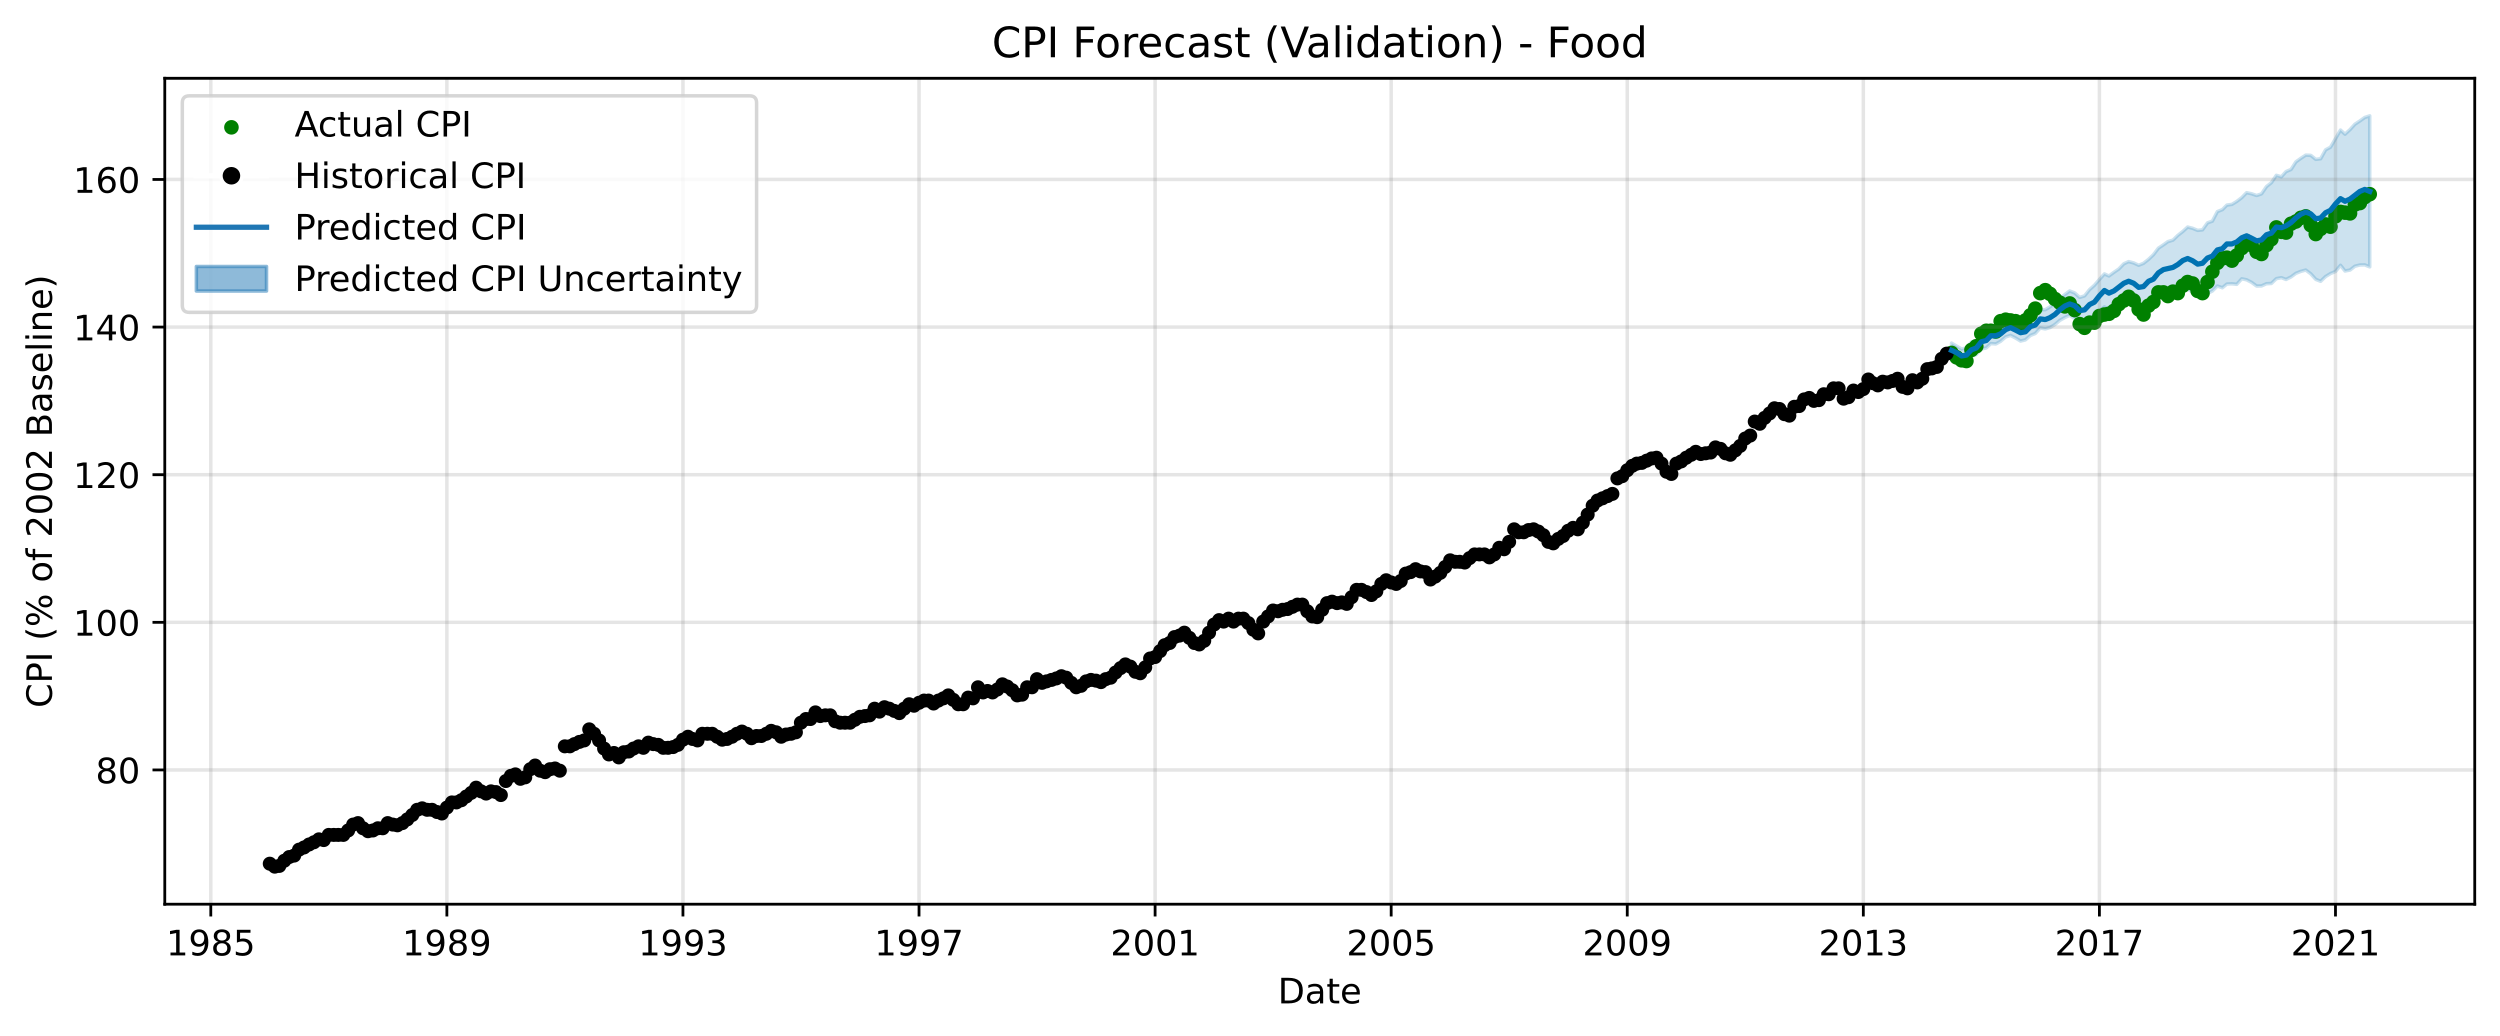 <?xml version="1.0" encoding="utf-8" standalone="no"?>
<!DOCTYPE svg PUBLIC "-//W3C//DTD SVG 1.1//EN"
  "http://www.w3.org/Graphics/SVG/1.1/DTD/svg11.dtd">
<!-- Created with matplotlib (https://matplotlib.org/) -->
<svg height="295.274pt" version="1.1" viewBox="0 0 712.566 295.274" width="712.566pt" xmlns="http://www.w3.org/2000/svg" xmlns:xlink="http://www.w3.org/1999/xlink">
 <defs>
  <style type="text/css">
*{stroke-linecap:butt;stroke-linejoin:round;}
  </style>
 </defs>
 <g id="figure_1">
  <g id="patch_1">
   <path d="M 0 295.274 
L 712.566 295.274 
L 712.566 0 
L 0 0 
z
" style="fill:#ffffff;"/>
  </g>
  <g id="axes_1">
   <g id="patch_2">
    <path d="M 46.966 257.718 
L 705.366 257.718 
L 705.366 22.318 
L 46.966 22.318 
z
" style="fill:#ffffff;"/>
   </g>
   <g id="PolyCollection_1">
    <defs>
     <path d="M 556.245 -197.49 
L 556.245 -193.56 
L 557.673 -192.668 
L 559.101 -191.929 
L 560.482 -191.898 
L 561.91 -193.678 
L 563.292 -194.237 
L 564.719 -195.79 
L 566.147 -196.115 
L 567.437 -197.342 
L 568.864 -197.233 
L 570.246 -198.007 
L 571.674 -199.245 
L 573.056 -199.671 
L 574.483 -198.938 
L 575.911 -198.06 
L 577.293 -198.397 
L 578.72 -199.676 
L 580.102 -200.21 
L 581.53 -201.791 
L 582.958 -201.526 
L 584.293 -201.904 
L 585.721 -202.786 
L 587.103 -203.965 
L 588.53 -204.763 
L 589.912 -205.405 
L 591.34 -204.493 
L 592.768 -203.334 
L 594.149 -203.086 
L 595.577 -204.562 
L 596.959 -205.087 
L 598.386 -206.57 
L 599.814 -207.815 
L 601.104 -206.977 
L 602.532 -207.723 
L 603.913 -208.131 
L 605.341 -209.053 
L 606.723 -209.252 
L 608.15 -208.775 
L 609.578 -207.329 
L 610.96 -207.588 
L 612.388 -208.291 
L 613.769 -208.796 
L 615.197 -210.319 
L 616.625 -210.869 
L 617.914 -211.024 
L 619.342 -211.16 
L 620.724 -211.581 
L 622.151 -212.847 
L 623.533 -212.841 
L 624.961 -212.071 
L 626.389 -210.845 
L 627.77 -210.472 
L 629.198 -211.632 
L 630.58 -212.336 
L 632.007 -213.751 
L 633.435 -213.255 
L 634.725 -214.316 
L 636.152 -214.379 
L 637.534 -214.234 
L 638.962 -215.811 
L 640.344 -215.518 
L 641.771 -214.786 
L 643.199 -213.738 
L 644.581 -213.772 
L 646.008 -214.407 
L 647.39 -214.472 
L 648.818 -215.849 
L 650.246 -216.123 
L 651.581 -215.625 
L 653.009 -216.338 
L 654.391 -217.366 
L 655.818 -217.929 
L 657.2 -218.298 
L 658.628 -217.232 
L 660.056 -215.648 
L 661.437 -215.095 
L 662.865 -216.453 
L 664.247 -217.299 
L 665.674 -217.89 
L 667.102 -219.656 
L 668.392 -218.032 
L 669.82 -218.299 
L 671.201 -219.383 
L 672.629 -219.742 
L 674.011 -219.771 
L 675.438 -219.209 
L 675.438 -262.256 
L 675.438 -262.256 
L 674.011 -261.79 
L 672.629 -260.802 
L 671.201 -259.865 
L 669.82 -258.339 
L 668.392 -257.023 
L 667.102 -258.203 
L 665.674 -255.748 
L 664.247 -253.314 
L 662.865 -252.585 
L 661.437 -250.025 
L 660.056 -249.858 
L 658.628 -250.996 
L 657.2 -251.065 
L 655.818 -250.156 
L 654.391 -249.14 
L 653.009 -246.974 
L 651.581 -246.372 
L 650.246 -244.885 
L 648.818 -245.304 
L 647.39 -243.192 
L 646.008 -242.099 
L 644.581 -240.018 
L 643.199 -239.552 
L 641.771 -240.044 
L 640.344 -240.356 
L 638.962 -238.946 
L 637.534 -237.866 
L 636.152 -237.022 
L 634.725 -236.822 
L 633.435 -235.527 
L 632.007 -234.966 
L 630.58 -232.245 
L 629.198 -231.764 
L 627.77 -229.768 
L 626.389 -229.614 
L 624.961 -230.203 
L 623.533 -230.563 
L 622.151 -229.302 
L 620.724 -228.173 
L 619.342 -226.829 
L 617.914 -226.416 
L 616.625 -225.488 
L 615.197 -224.538 
L 613.769 -222.659 
L 612.388 -221.355 
L 610.96 -220.224 
L 609.578 -219.676 
L 608.15 -220.33 
L 606.723 -220.715 
L 605.341 -220.087 
L 603.913 -218.605 
L 602.532 -217.665 
L 601.104 -216.615 
L 599.814 -217.204 
L 598.386 -215.613 
L 596.959 -213.964 
L 595.577 -212.728 
L 594.149 -210.935 
L 592.768 -210.51 
L 591.34 -211.777 
L 589.912 -212.341 
L 588.53 -211.318 
L 587.103 -210.136 
L 585.721 -208.807 
L 584.293 -207.797 
L 582.958 -206.999 
L 581.53 -207.004 
L 580.102 -205.265 
L 578.72 -204.827 
L 577.293 -203.346 
L 575.911 -202.803 
L 574.483 -203.623 
L 573.056 -204.327 
L 571.674 -203.621 
L 570.246 -202.477 
L 568.864 -201.773 
L 567.437 -201.676 
L 566.147 -200.329 
L 564.719 -199.737 
L 563.292 -198.121 
L 561.91 -197.798 
L 560.482 -196.1 
L 559.101 -195.814 
L 557.673 -196.64 
L 556.245 -197.49 
z
" id="m657ceed740" style="stroke:#0072b2;stroke-opacity:0.2;"/>
    </defs>
    <g clip-path="url(#pc38558a1bf)">
     <use style="fill:#0072b2;fill-opacity:0.2;stroke:#0072b2;stroke-opacity:0.2;" x="0" xlink:href="#m657ceed740" y="295.274"/>
    </g>
   </g>
   <g id="PathCollection_1">
    <defs>
     <path d="M 0 1.581 
C 0.419 1.581 0.822 1.415 1.118 1.118 
C 1.415 0.822 1.581 0.419 1.581 0 
C 1.581 -0.419 1.415 -0.822 1.118 -1.118 
C 0.822 -1.415 0.419 -1.581 0 -1.581 
C -0.419 -1.581 -0.822 -1.415 -1.118 -1.118 
C -1.415 -0.822 -1.581 -0.419 -1.581 0 
C -1.581 0.419 -1.415 0.822 -1.118 1.118 
C -0.822 1.415 -0.419 1.581 0 1.581 
z
" id="m6461fe9f54" style="stroke:#008000;"/>
    </defs>
    <g clip-path="url(#pc38558a1bf)">
     <use style="fill:#008000;stroke:#008000;" x="556.245" xlink:href="#m6461fe9f54" y="100.588"/>
     <use style="fill:#008000;stroke:#008000;" x="557.673" xlink:href="#m6461fe9f54" y="101.85"/>
     <use style="fill:#008000;stroke:#008000;" x="559.101" xlink:href="#m6461fe9f54" y="102.692"/>
     <use style="fill:#008000;stroke:#008000;" x="560.482" xlink:href="#m6461fe9f54" y="102.902"/>
     <use style="fill:#008000;stroke:#008000;" x="561.91" xlink:href="#m6461fe9f54" y="99.746"/>
     <use style="fill:#008000;stroke:#008000;" x="563.292" xlink:href="#m6461fe9f54" y="98.694"/>
     <use style="fill:#008000;stroke:#008000;" x="564.719" xlink:href="#m6461fe9f54" y="95.118"/>
     <use style="fill:#008000;stroke:#008000;" x="566.147" xlink:href="#m6461fe9f54" y="94.276"/>
     <use style="fill:#008000;stroke:#008000;" x="567.437" xlink:href="#m6461fe9f54" y="94.276"/>
     <use style="fill:#008000;stroke:#008000;" x="568.864" xlink:href="#m6461fe9f54" y="94.486"/>
     <use style="fill:#008000;stroke:#008000;" x="570.246" xlink:href="#m6461fe9f54" y="91.541"/>
     <use style="fill:#008000;stroke:#008000;" x="571.674" xlink:href="#m6461fe9f54" y="91.12"/>
     <use style="fill:#008000;stroke:#008000;" x="573.056" xlink:href="#m6461fe9f54" y="91.331"/>
     <use style="fill:#008000;stroke:#008000;" x="574.483" xlink:href="#m6461fe9f54" y="91.541"/>
     <use style="fill:#008000;stroke:#008000;" x="575.911" xlink:href="#m6461fe9f54" y="92.593"/>
     <use style="fill:#008000;stroke:#008000;" x="577.293" xlink:href="#m6461fe9f54" y="91.331"/>
     <use style="fill:#008000;stroke:#008000;" x="578.72" xlink:href="#m6461fe9f54" y="89.858"/>
     <use style="fill:#008000;stroke:#008000;" x="580.102" xlink:href="#m6461fe9f54" y="87.964"/>
     <use style="fill:#008000;stroke:#008000;" x="581.53" xlink:href="#m6461fe9f54" y="83.546"/>
     <use style="fill:#008000;stroke:#008000;" x="582.958" xlink:href="#m6461fe9f54" y="82.705"/>
     <use style="fill:#008000;stroke:#008000;" x="584.293" xlink:href="#m6461fe9f54" y="83.757"/>
     <use style="fill:#008000;stroke:#008000;" x="585.721" xlink:href="#m6461fe9f54" y="85.229"/>
     <use style="fill:#008000;stroke:#008000;" x="587.103" xlink:href="#m6461fe9f54" y="86.281"/>
     <use style="fill:#008000;stroke:#008000;" x="588.53" xlink:href="#m6461fe9f54" y="87.333"/>
     <use style="fill:#008000;stroke:#008000;" x="589.912" xlink:href="#m6461fe9f54" y="86.492"/>
     <use style="fill:#008000;stroke:#008000;" x="591.34" xlink:href="#m6461fe9f54" y="88.385"/>
     <use style="fill:#008000;stroke:#008000;" x="592.768" xlink:href="#m6461fe9f54" y="92.382"/>
     <use style="fill:#008000;stroke:#008000;" x="594.149" xlink:href="#m6461fe9f54" y="93.434"/>
     <use style="fill:#008000;stroke:#008000;" x="595.577" xlink:href="#m6461fe9f54" y="91.962"/>
     <use style="fill:#008000;stroke:#008000;" x="596.959" xlink:href="#m6461fe9f54" y="91.962"/>
     <use style="fill:#008000;stroke:#008000;" x="598.386" xlink:href="#m6461fe9f54" y="90.068"/>
     <use style="fill:#008000;stroke:#008000;" x="599.814" xlink:href="#m6461fe9f54" y="89.647"/>
     <use style="fill:#008000;stroke:#008000;" x="601.104" xlink:href="#m6461fe9f54" y="89.437"/>
     <use style="fill:#008000;stroke:#008000;" x="602.532" xlink:href="#m6461fe9f54" y="88.595"/>
     <use style="fill:#008000;stroke:#008000;" x="603.913" xlink:href="#m6461fe9f54" y="86.702"/>
     <use style="fill:#008000;stroke:#008000;" x="605.341" xlink:href="#m6461fe9f54" y="85.65"/>
     <use style="fill:#008000;stroke:#008000;" x="606.723" xlink:href="#m6461fe9f54" y="84.598"/>
     <use style="fill:#008000;stroke:#008000;" x="608.15" xlink:href="#m6461fe9f54" y="85.65"/>
     <use style="fill:#008000;stroke:#008000;" x="609.578" xlink:href="#m6461fe9f54" y="88.175"/>
     <use style="fill:#008000;stroke:#008000;" x="610.96" xlink:href="#m6461fe9f54" y="89.647"/>
     <use style="fill:#008000;stroke:#008000;" x="612.388" xlink:href="#m6461fe9f54" y="87.123"/>
     <use style="fill:#008000;stroke:#008000;" x="613.769" xlink:href="#m6461fe9f54" y="86.071"/>
     <use style="fill:#008000;stroke:#008000;" x="615.197" xlink:href="#m6461fe9f54" y="83.336"/>
     <use style="fill:#008000;stroke:#008000;" x="616.625" xlink:href="#m6461fe9f54" y="83.336"/>
     <use style="fill:#008000;stroke:#008000;" x="617.914" xlink:href="#m6461fe9f54" y="84.388"/>
     <use style="fill:#008000;stroke:#008000;" x="619.342" xlink:href="#m6461fe9f54" y="83.125"/>
     <use style="fill:#008000;stroke:#008000;" x="620.724" xlink:href="#m6461fe9f54" y="83.546"/>
     <use style="fill:#008000;stroke:#008000;" x="622.151" xlink:href="#m6461fe9f54" y="81.442"/>
     <use style="fill:#008000;stroke:#008000;" x="623.533" xlink:href="#m6461fe9f54" y="80.39"/>
     <use style="fill:#008000;stroke:#008000;" x="624.961" xlink:href="#m6461fe9f54" y="80.811"/>
     <use style="fill:#008000;stroke:#008000;" x="626.389" xlink:href="#m6461fe9f54" y="82.915"/>
     <use style="fill:#008000;stroke:#008000;" x="627.77" xlink:href="#m6461fe9f54" y="83.546"/>
     <use style="fill:#008000;stroke:#008000;" x="629.198" xlink:href="#m6461fe9f54" y="80.39"/>
     <use style="fill:#008000;stroke:#008000;" x="630.58" xlink:href="#m6461fe9f54" y="77.445"/>
     <use style="fill:#008000;stroke:#008000;" x="632.007" xlink:href="#m6461fe9f54" y="74.92"/>
     <use style="fill:#008000;stroke:#008000;" x="633.435" xlink:href="#m6461fe9f54" y="73.658"/>
     <use style="fill:#008000;stroke:#008000;" x="634.725" xlink:href="#m6461fe9f54" y="73.447"/>
     <use style="fill:#008000;stroke:#008000;" x="636.152" xlink:href="#m6461fe9f54" y="74.289"/>
     <use style="fill:#008000;stroke:#008000;" x="637.534" xlink:href="#m6461fe9f54" y="72.816"/>
     <use style="fill:#008000;stroke:#008000;" x="638.962" xlink:href="#m6461fe9f54" y="70.712"/>
     <use style="fill:#008000;stroke:#008000;" x="640.344" xlink:href="#m6461fe9f54" y="68.819"/>
     <use style="fill:#008000;stroke:#008000;" x="641.771" xlink:href="#m6461fe9f54" y="69.871"/>
     <use style="fill:#008000;stroke:#008000;" x="643.199" xlink:href="#m6461fe9f54" y="71.764"/>
     <use style="fill:#008000;stroke:#008000;" x="644.581" xlink:href="#m6461fe9f54" y="72.396"/>
     <use style="fill:#008000;stroke:#008000;" x="646.008" xlink:href="#m6461fe9f54" y="69.871"/>
     <use style="fill:#008000;stroke:#008000;" x="647.39" xlink:href="#m6461fe9f54" y="68.188"/>
     <use style="fill:#008000;stroke:#008000;" x="648.818" xlink:href="#m6461fe9f54" y="64.822"/>
     <use style="fill:#008000;stroke:#008000;" x="650.246" xlink:href="#m6461fe9f54" y="66.084"/>
     <use style="fill:#008000;stroke:#008000;" x="651.581" xlink:href="#m6461fe9f54" y="66.294"/>
     <use style="fill:#008000;stroke:#008000;" x="653.009" xlink:href="#m6461fe9f54" y="63.77"/>
     <use style="fill:#008000;stroke:#008000;" x="654.391" xlink:href="#m6461fe9f54" y="63.138"/>
     <use style="fill:#008000;stroke:#008000;" x="655.818" xlink:href="#m6461fe9f54" y="62.086"/>
     <use style="fill:#008000;stroke:#008000;" x="657.2" xlink:href="#m6461fe9f54" y="61.666"/>
     <use style="fill:#008000;stroke:#008000;" x="658.628" xlink:href="#m6461fe9f54" y="64.19"/>
     <use style="fill:#008000;stroke:#008000;" x="660.056" xlink:href="#m6461fe9f54" y="66.715"/>
     <use style="fill:#008000;stroke:#008000;" x="661.437" xlink:href="#m6461fe9f54" y="65.242"/>
     <use style="fill:#008000;stroke:#008000;" x="662.865" xlink:href="#m6461fe9f54" y="63.98"/>
     <use style="fill:#008000;stroke:#008000;" x="664.247" xlink:href="#m6461fe9f54" y="64.611"/>
     <use style="fill:#008000;stroke:#008000;" x="665.674" xlink:href="#m6461fe9f54" y="61.666"/>
     <use style="fill:#008000;stroke:#008000;" x="667.102" xlink:href="#m6461fe9f54" y="60.403"/>
     <use style="fill:#008000;stroke:#008000;" x="668.392" xlink:href="#m6461fe9f54" y="60.614"/>
     <use style="fill:#008000;stroke:#008000;" x="669.82" xlink:href="#m6461fe9f54" y="60.824"/>
     <use style="fill:#008000;stroke:#008000;" x="671.201" xlink:href="#m6461fe9f54" y="58.299"/>
     <use style="fill:#008000;stroke:#008000;" x="672.629" xlink:href="#m6461fe9f54" y="57.879"/>
     <use style="fill:#008000;stroke:#008000;" x="674.011" xlink:href="#m6461fe9f54" y="56.196"/>
     <use style="fill:#008000;stroke:#008000;" x="675.438" xlink:href="#m6461fe9f54" y="55.354"/>
    </g>
   </g>
   <g id="matplotlib.axis_1">
    <g id="xtick_1">
     <g id="line2d_1">
      <path clip-path="url(#pc38558a1bf)" d="M 60.082 257.718 
L 60.082 22.318 
" style="fill:none;stroke:#808080;stroke-linecap:square;stroke-opacity:0.2;"/>
     </g>
     <g id="line2d_2">
      <defs>
       <path d="M 0 0 
L 0 3.5 
" id="m5babe7f0c3" style="stroke:#000000;stroke-width:0.8;"/>
      </defs>
      <g>
       <use style="stroke:#000000;stroke-width:0.8;" x="60.082" xlink:href="#m5babe7f0c3" y="257.718"/>
      </g>
     </g>
     <g id="text_1">
      <!-- 1985 -->
      <defs>
       <path d="M 12.406 8.297 
L 28.516 8.297 
L 28.516 63.922 
L 10.984 60.406 
L 10.984 69.391 
L 28.422 72.906 
L 38.281 72.906 
L 38.281 8.297 
L 54.391 8.297 
L 54.391 0 
L 12.406 0 
z
" id="DejaVuSans-49"/>
       <path d="M 10.984 1.516 
L 10.984 10.5 
Q 14.703 8.734 18.5 7.812 
Q 22.312 6.891 25.984 6.891 
Q 35.75 6.891 40.891 13.453 
Q 46.047 20.016 46.781 33.406 
Q 43.953 29.203 39.594 26.953 
Q 35.25 24.703 29.984 24.703 
Q 19.047 24.703 12.672 31.312 
Q 6.297 37.938 6.297 49.422 
Q 6.297 60.641 12.938 67.422 
Q 19.578 74.219 30.609 74.219 
Q 43.266 74.219 49.922 64.516 
Q 56.594 54.828 56.594 36.375 
Q 56.594 19.141 48.406 8.859 
Q 40.234 -1.422 26.422 -1.422 
Q 22.703 -1.422 18.891 -0.688 
Q 15.094 0.047 10.984 1.516 
z
M 30.609 32.422 
Q 37.25 32.422 41.125 36.953 
Q 45.016 41.5 45.016 49.422 
Q 45.016 57.281 41.125 61.844 
Q 37.25 66.406 30.609 66.406 
Q 23.969 66.406 20.094 61.844 
Q 16.219 57.281 16.219 49.422 
Q 16.219 41.5 20.094 36.953 
Q 23.969 32.422 30.609 32.422 
z
" id="DejaVuSans-57"/>
       <path d="M 31.781 34.625 
Q 24.75 34.625 20.719 30.859 
Q 16.703 27.094 16.703 20.516 
Q 16.703 13.922 20.719 10.156 
Q 24.75 6.391 31.781 6.391 
Q 38.812 6.391 42.859 10.172 
Q 46.922 13.969 46.922 20.516 
Q 46.922 27.094 42.891 30.859 
Q 38.875 34.625 31.781 34.625 
z
M 21.922 38.812 
Q 15.578 40.375 12.031 44.719 
Q 8.5 49.078 8.5 55.328 
Q 8.5 64.062 14.719 69.141 
Q 20.953 74.219 31.781 74.219 
Q 42.672 74.219 48.875 69.141 
Q 55.078 64.062 55.078 55.328 
Q 55.078 49.078 51.531 44.719 
Q 48 40.375 41.703 38.812 
Q 48.828 37.156 52.797 32.312 
Q 56.781 27.484 56.781 20.516 
Q 56.781 9.906 50.312 4.234 
Q 43.844 -1.422 31.781 -1.422 
Q 19.734 -1.422 13.25 4.234 
Q 6.781 9.906 6.781 20.516 
Q 6.781 27.484 10.781 32.312 
Q 14.797 37.156 21.922 38.812 
z
M 18.312 54.391 
Q 18.312 48.734 21.844 45.562 
Q 25.391 42.391 31.781 42.391 
Q 38.141 42.391 41.719 45.562 
Q 45.312 48.734 45.312 54.391 
Q 45.312 60.062 41.719 63.234 
Q 38.141 66.406 31.781 66.406 
Q 25.391 66.406 21.844 63.234 
Q 18.312 60.062 18.312 54.391 
z
" id="DejaVuSans-56"/>
       <path d="M 10.797 72.906 
L 49.516 72.906 
L 49.516 64.594 
L 19.828 64.594 
L 19.828 46.734 
Q 21.969 47.469 24.109 47.828 
Q 26.266 48.188 28.422 48.188 
Q 40.625 48.188 47.75 41.5 
Q 54.891 34.812 54.891 23.391 
Q 54.891 11.625 47.562 5.094 
Q 40.234 -1.422 26.906 -1.422 
Q 22.312 -1.422 17.547 -0.641 
Q 12.797 0.141 7.719 1.703 
L 7.719 11.625 
Q 12.109 9.234 16.797 8.062 
Q 21.484 6.891 26.703 6.891 
Q 35.156 6.891 40.078 11.328 
Q 45.016 15.766 45.016 23.391 
Q 45.016 31 40.078 35.438 
Q 35.156 39.891 26.703 39.891 
Q 22.75 39.891 18.812 39.016 
Q 14.891 38.141 10.797 36.281 
z
" id="DejaVuSans-53"/>
      </defs>
      <g transform="translate(47.357 272.317)scale(0.1 -0.1)">
       <use xlink:href="#DejaVuSans-49"/>
       <use x="63.623" xlink:href="#DejaVuSans-57"/>
       <use x="127.246" xlink:href="#DejaVuSans-56"/>
       <use x="190.869" xlink:href="#DejaVuSans-53"/>
      </g>
     </g>
    </g>
    <g id="xtick_2">
     <g id="line2d_3">
      <path clip-path="url(#pc38558a1bf)" d="M 127.37 257.718 
L 127.37 22.318 
" style="fill:none;stroke:#808080;stroke-linecap:square;stroke-opacity:0.2;"/>
     </g>
     <g id="line2d_4">
      <g>
       <use style="stroke:#000000;stroke-width:0.8;" x="127.37" xlink:href="#m5babe7f0c3" y="257.718"/>
      </g>
     </g>
     <g id="text_2">
      <!-- 1989 -->
      <g transform="translate(114.645 272.317)scale(0.1 -0.1)">
       <use xlink:href="#DejaVuSans-49"/>
       <use x="63.623" xlink:href="#DejaVuSans-57"/>
       <use x="127.246" xlink:href="#DejaVuSans-56"/>
       <use x="190.869" xlink:href="#DejaVuSans-57"/>
      </g>
     </g>
    </g>
    <g id="xtick_3">
     <g id="line2d_5">
      <path clip-path="url(#pc38558a1bf)" d="M 194.658 257.718 
L 194.658 22.318 
" style="fill:none;stroke:#808080;stroke-linecap:square;stroke-opacity:0.2;"/>
     </g>
     <g id="line2d_6">
      <g>
       <use style="stroke:#000000;stroke-width:0.8;" x="194.658" xlink:href="#m5babe7f0c3" y="257.718"/>
      </g>
     </g>
     <g id="text_3">
      <!-- 1993 -->
      <defs>
       <path d="M 40.578 39.312 
Q 47.656 37.797 51.625 33 
Q 55.609 28.219 55.609 21.188 
Q 55.609 10.406 48.188 4.484 
Q 40.766 -1.422 27.094 -1.422 
Q 22.516 -1.422 17.656 -0.516 
Q 12.797 0.391 7.625 2.203 
L 7.625 11.719 
Q 11.719 9.328 16.594 8.109 
Q 21.484 6.891 26.812 6.891 
Q 36.078 6.891 40.938 10.547 
Q 45.797 14.203 45.797 21.188 
Q 45.797 27.641 41.281 31.266 
Q 36.766 34.906 28.719 34.906 
L 20.219 34.906 
L 20.219 43.016 
L 29.109 43.016 
Q 36.375 43.016 40.234 45.922 
Q 44.094 48.828 44.094 54.297 
Q 44.094 59.906 40.109 62.906 
Q 36.141 65.922 28.719 65.922 
Q 24.656 65.922 20.016 65.031 
Q 15.375 64.156 9.812 62.312 
L 9.812 71.094 
Q 15.438 72.656 20.344 73.438 
Q 25.25 74.219 29.594 74.219 
Q 40.828 74.219 47.359 69.109 
Q 53.906 64.016 53.906 55.328 
Q 53.906 49.266 50.438 45.094 
Q 46.969 40.922 40.578 39.312 
z
" id="DejaVuSans-51"/>
      </defs>
      <g transform="translate(181.933 272.317)scale(0.1 -0.1)">
       <use xlink:href="#DejaVuSans-49"/>
       <use x="63.623" xlink:href="#DejaVuSans-57"/>
       <use x="127.246" xlink:href="#DejaVuSans-57"/>
       <use x="190.869" xlink:href="#DejaVuSans-51"/>
      </g>
     </g>
    </g>
    <g id="xtick_4">
     <g id="line2d_7">
      <path clip-path="url(#pc38558a1bf)" d="M 261.946 257.718 
L 261.946 22.318 
" style="fill:none;stroke:#808080;stroke-linecap:square;stroke-opacity:0.2;"/>
     </g>
     <g id="line2d_8">
      <g>
       <use style="stroke:#000000;stroke-width:0.8;" x="261.946" xlink:href="#m5babe7f0c3" y="257.718"/>
      </g>
     </g>
     <g id="text_4">
      <!-- 1997 -->
      <defs>
       <path d="M 8.203 72.906 
L 55.078 72.906 
L 55.078 68.703 
L 28.609 0 
L 18.312 0 
L 43.219 64.594 
L 8.203 64.594 
z
" id="DejaVuSans-55"/>
      </defs>
      <g transform="translate(249.221 272.317)scale(0.1 -0.1)">
       <use xlink:href="#DejaVuSans-49"/>
       <use x="63.623" xlink:href="#DejaVuSans-57"/>
       <use x="127.246" xlink:href="#DejaVuSans-57"/>
       <use x="190.869" xlink:href="#DejaVuSans-55"/>
      </g>
     </g>
    </g>
    <g id="xtick_5">
     <g id="line2d_9">
      <path clip-path="url(#pc38558a1bf)" d="M 329.234 257.718 
L 329.234 22.318 
" style="fill:none;stroke:#808080;stroke-linecap:square;stroke-opacity:0.2;"/>
     </g>
     <g id="line2d_10">
      <g>
       <use style="stroke:#000000;stroke-width:0.8;" x="329.234" xlink:href="#m5babe7f0c3" y="257.718"/>
      </g>
     </g>
     <g id="text_5">
      <!-- 2001 -->
      <defs>
       <path d="M 19.188 8.297 
L 53.609 8.297 
L 53.609 0 
L 7.328 0 
L 7.328 8.297 
Q 12.938 14.109 22.625 23.891 
Q 32.328 33.688 34.812 36.531 
Q 39.547 41.844 41.422 45.531 
Q 43.312 49.219 43.312 52.781 
Q 43.312 58.594 39.234 62.25 
Q 35.156 65.922 28.609 65.922 
Q 23.969 65.922 18.812 64.312 
Q 13.672 62.703 7.812 59.422 
L 7.812 69.391 
Q 13.766 71.781 18.938 73 
Q 24.125 74.219 28.422 74.219 
Q 39.75 74.219 46.484 68.547 
Q 53.219 62.891 53.219 53.422 
Q 53.219 48.922 51.531 44.891 
Q 49.859 40.875 45.406 35.406 
Q 44.188 33.984 37.641 27.219 
Q 31.109 20.453 19.188 8.297 
z
" id="DejaVuSans-50"/>
       <path d="M 31.781 66.406 
Q 24.172 66.406 20.328 58.906 
Q 16.5 51.422 16.5 36.375 
Q 16.5 21.391 20.328 13.891 
Q 24.172 6.391 31.781 6.391 
Q 39.453 6.391 43.281 13.891 
Q 47.125 21.391 47.125 36.375 
Q 47.125 51.422 43.281 58.906 
Q 39.453 66.406 31.781 66.406 
z
M 31.781 74.219 
Q 44.047 74.219 50.516 64.516 
Q 56.984 54.828 56.984 36.375 
Q 56.984 17.969 50.516 8.266 
Q 44.047 -1.422 31.781 -1.422 
Q 19.531 -1.422 13.062 8.266 
Q 6.594 17.969 6.594 36.375 
Q 6.594 54.828 13.062 64.516 
Q 19.531 74.219 31.781 74.219 
z
" id="DejaVuSans-48"/>
      </defs>
      <g transform="translate(316.509 272.317)scale(0.1 -0.1)">
       <use xlink:href="#DejaVuSans-50"/>
       <use x="63.623" xlink:href="#DejaVuSans-48"/>
       <use x="127.246" xlink:href="#DejaVuSans-48"/>
       <use x="190.869" xlink:href="#DejaVuSans-49"/>
      </g>
     </g>
    </g>
    <g id="xtick_6">
     <g id="line2d_11">
      <path clip-path="url(#pc38558a1bf)" d="M 396.522 257.718 
L 396.522 22.318 
" style="fill:none;stroke:#808080;stroke-linecap:square;stroke-opacity:0.2;"/>
     </g>
     <g id="line2d_12">
      <g>
       <use style="stroke:#000000;stroke-width:0.8;" x="396.522" xlink:href="#m5babe7f0c3" y="257.718"/>
      </g>
     </g>
     <g id="text_6">
      <!-- 2005 -->
      <g transform="translate(383.797 272.317)scale(0.1 -0.1)">
       <use xlink:href="#DejaVuSans-50"/>
       <use x="63.623" xlink:href="#DejaVuSans-48"/>
       <use x="127.246" xlink:href="#DejaVuSans-48"/>
       <use x="190.869" xlink:href="#DejaVuSans-53"/>
      </g>
     </g>
    </g>
    <g id="xtick_7">
     <g id="line2d_13">
      <path clip-path="url(#pc38558a1bf)" d="M 463.81 257.718 
L 463.81 22.318 
" style="fill:none;stroke:#808080;stroke-linecap:square;stroke-opacity:0.2;"/>
     </g>
     <g id="line2d_14">
      <g>
       <use style="stroke:#000000;stroke-width:0.8;" x="463.81" xlink:href="#m5babe7f0c3" y="257.718"/>
      </g>
     </g>
     <g id="text_7">
      <!-- 2009 -->
      <g transform="translate(451.085 272.317)scale(0.1 -0.1)">
       <use xlink:href="#DejaVuSans-50"/>
       <use x="63.623" xlink:href="#DejaVuSans-48"/>
       <use x="127.246" xlink:href="#DejaVuSans-48"/>
       <use x="190.869" xlink:href="#DejaVuSans-57"/>
      </g>
     </g>
    </g>
    <g id="xtick_8">
     <g id="line2d_15">
      <path clip-path="url(#pc38558a1bf)" d="M 531.098 257.718 
L 531.098 22.318 
" style="fill:none;stroke:#808080;stroke-linecap:square;stroke-opacity:0.2;"/>
     </g>
     <g id="line2d_16">
      <g>
       <use style="stroke:#000000;stroke-width:0.8;" x="531.098" xlink:href="#m5babe7f0c3" y="257.718"/>
      </g>
     </g>
     <g id="text_8">
      <!-- 2013 -->
      <g transform="translate(518.373 272.317)scale(0.1 -0.1)">
       <use xlink:href="#DejaVuSans-50"/>
       <use x="63.623" xlink:href="#DejaVuSans-48"/>
       <use x="127.246" xlink:href="#DejaVuSans-49"/>
       <use x="190.869" xlink:href="#DejaVuSans-51"/>
      </g>
     </g>
    </g>
    <g id="xtick_9">
     <g id="line2d_17">
      <path clip-path="url(#pc38558a1bf)" d="M 598.386 257.718 
L 598.386 22.318 
" style="fill:none;stroke:#808080;stroke-linecap:square;stroke-opacity:0.2;"/>
     </g>
     <g id="line2d_18">
      <g>
       <use style="stroke:#000000;stroke-width:0.8;" x="598.386" xlink:href="#m5babe7f0c3" y="257.718"/>
      </g>
     </g>
     <g id="text_9">
      <!-- 2017 -->
      <g transform="translate(585.661 272.317)scale(0.1 -0.1)">
       <use xlink:href="#DejaVuSans-50"/>
       <use x="63.623" xlink:href="#DejaVuSans-48"/>
       <use x="127.246" xlink:href="#DejaVuSans-49"/>
       <use x="190.869" xlink:href="#DejaVuSans-55"/>
      </g>
     </g>
    </g>
    <g id="xtick_10">
     <g id="line2d_19">
      <path clip-path="url(#pc38558a1bf)" d="M 665.674 257.718 
L 665.674 22.318 
" style="fill:none;stroke:#808080;stroke-linecap:square;stroke-opacity:0.2;"/>
     </g>
     <g id="line2d_20">
      <g>
       <use style="stroke:#000000;stroke-width:0.8;" x="665.674" xlink:href="#m5babe7f0c3" y="257.718"/>
      </g>
     </g>
     <g id="text_10">
      <!-- 2021 -->
      <g transform="translate(652.949 272.317)scale(0.1 -0.1)">
       <use xlink:href="#DejaVuSans-50"/>
       <use x="63.623" xlink:href="#DejaVuSans-48"/>
       <use x="127.246" xlink:href="#DejaVuSans-50"/>
       <use x="190.869" xlink:href="#DejaVuSans-49"/>
      </g>
     </g>
    </g>
    <g id="text_11">
     <!-- Date -->
     <defs>
      <path d="M 19.672 64.797 
L 19.672 8.109 
L 31.594 8.109 
Q 46.688 8.109 53.688 14.938 
Q 60.688 21.781 60.688 36.531 
Q 60.688 51.172 53.688 57.984 
Q 46.688 64.797 31.594 64.797 
z
M 9.812 72.906 
L 30.078 72.906 
Q 51.266 72.906 61.172 64.094 
Q 71.094 55.281 71.094 36.531 
Q 71.094 17.672 61.125 8.828 
Q 51.172 0 30.078 0 
L 9.812 0 
z
" id="DejaVuSans-68"/>
      <path d="M 34.281 27.484 
Q 23.391 27.484 19.188 25 
Q 14.984 22.516 14.984 16.5 
Q 14.984 11.719 18.141 8.906 
Q 21.297 6.109 26.703 6.109 
Q 34.188 6.109 38.703 11.406 
Q 43.219 16.703 43.219 25.484 
L 43.219 27.484 
z
M 52.203 31.203 
L 52.203 0 
L 43.219 0 
L 43.219 8.297 
Q 40.141 3.328 35.547 0.953 
Q 30.953 -1.422 24.312 -1.422 
Q 15.922 -1.422 10.953 3.297 
Q 6 8.016 6 15.922 
Q 6 25.141 12.172 29.828 
Q 18.359 34.516 30.609 34.516 
L 43.219 34.516 
L 43.219 35.406 
Q 43.219 41.609 39.141 45 
Q 35.062 48.391 27.688 48.391 
Q 23 48.391 18.547 47.266 
Q 14.109 46.141 10.016 43.891 
L 10.016 52.203 
Q 14.938 54.109 19.578 55.047 
Q 24.219 56 28.609 56 
Q 40.484 56 46.344 49.844 
Q 52.203 43.703 52.203 31.203 
z
" id="DejaVuSans-97"/>
      <path d="M 18.312 70.219 
L 18.312 54.688 
L 36.812 54.688 
L 36.812 47.703 
L 18.312 47.703 
L 18.312 18.016 
Q 18.312 11.328 20.141 9.422 
Q 21.969 7.516 27.594 7.516 
L 36.812 7.516 
L 36.812 0 
L 27.594 0 
Q 17.188 0 13.234 3.875 
Q 9.281 7.766 9.281 18.016 
L 9.281 47.703 
L 2.688 47.703 
L 2.688 54.688 
L 9.281 54.688 
L 9.281 70.219 
z
" id="DejaVuSans-116"/>
      <path d="M 56.203 29.594 
L 56.203 25.203 
L 14.891 25.203 
Q 15.484 15.922 20.484 11.062 
Q 25.484 6.203 34.422 6.203 
Q 39.594 6.203 44.453 7.469 
Q 49.312 8.734 54.109 11.281 
L 54.109 2.781 
Q 49.266 0.734 44.188 -0.344 
Q 39.109 -1.422 33.891 -1.422 
Q 20.797 -1.422 13.156 6.188 
Q 5.516 13.812 5.516 26.812 
Q 5.516 40.234 12.766 48.109 
Q 20.016 56 32.328 56 
Q 43.359 56 49.781 48.891 
Q 56.203 41.797 56.203 29.594 
z
M 47.219 32.234 
Q 47.125 39.594 43.094 43.984 
Q 39.062 48.391 32.422 48.391 
Q 24.906 48.391 20.391 44.141 
Q 15.875 39.891 15.188 32.172 
z
" id="DejaVuSans-101"/>
     </defs>
     <g transform="translate(364.215 285.995)scale(0.1 -0.1)">
      <use xlink:href="#DejaVuSans-68"/>
      <use x="77.002" xlink:href="#DejaVuSans-97"/>
      <use x="138.281" xlink:href="#DejaVuSans-116"/>
      <use x="177.49" xlink:href="#DejaVuSans-101"/>
     </g>
    </g>
   </g>
   <g id="matplotlib.axis_2">
    <g id="ytick_1">
     <g id="line2d_21">
      <path clip-path="url(#pc38558a1bf)" d="M 46.966 219.457 
L 705.366 219.457 
" style="fill:none;stroke:#808080;stroke-linecap:square;stroke-opacity:0.2;"/>
     </g>
     <g id="line2d_22">
      <defs>
       <path d="M 0 0 
L -3.5 0 
" id="m74eecc8774" style="stroke:#000000;stroke-width:0.8;"/>
      </defs>
      <g>
       <use style="stroke:#000000;stroke-width:0.8;" x="46.966" xlink:href="#m74eecc8774" y="219.457"/>
      </g>
     </g>
     <g id="text_12">
      <!-- 80 -->
      <g transform="translate(27.241 223.256)scale(0.1 -0.1)">
       <use xlink:href="#DejaVuSans-56"/>
       <use x="63.623" xlink:href="#DejaVuSans-48"/>
      </g>
     </g>
    </g>
    <g id="ytick_2">
     <g id="line2d_23">
      <path clip-path="url(#pc38558a1bf)" d="M 46.966 177.379 
L 705.366 177.379 
" style="fill:none;stroke:#808080;stroke-linecap:square;stroke-opacity:0.2;"/>
     </g>
     <g id="line2d_24">
      <g>
       <use style="stroke:#000000;stroke-width:0.8;" x="46.966" xlink:href="#m74eecc8774" y="177.379"/>
      </g>
     </g>
     <g id="text_13">
      <!-- 100 -->
      <g transform="translate(20.878 181.179)scale(0.1 -0.1)">
       <use xlink:href="#DejaVuSans-49"/>
       <use x="63.623" xlink:href="#DejaVuSans-48"/>
       <use x="127.246" xlink:href="#DejaVuSans-48"/>
      </g>
     </g>
    </g>
    <g id="ytick_3">
     <g id="line2d_25">
      <path clip-path="url(#pc38558a1bf)" d="M 46.966 135.302 
L 705.366 135.302 
" style="fill:none;stroke:#808080;stroke-linecap:square;stroke-opacity:0.2;"/>
     </g>
     <g id="line2d_26">
      <g>
       <use style="stroke:#000000;stroke-width:0.8;" x="46.966" xlink:href="#m74eecc8774" y="135.302"/>
      </g>
     </g>
     <g id="text_14">
      <!-- 120 -->
      <g transform="translate(20.878 139.101)scale(0.1 -0.1)">
       <use xlink:href="#DejaVuSans-49"/>
       <use x="63.623" xlink:href="#DejaVuSans-50"/>
       <use x="127.246" xlink:href="#DejaVuSans-48"/>
      </g>
     </g>
    </g>
    <g id="ytick_4">
     <g id="line2d_27">
      <path clip-path="url(#pc38558a1bf)" d="M 46.966 93.224 
L 705.366 93.224 
" style="fill:none;stroke:#808080;stroke-linecap:square;stroke-opacity:0.2;"/>
     </g>
     <g id="line2d_28">
      <g>
       <use style="stroke:#000000;stroke-width:0.8;" x="46.966" xlink:href="#m74eecc8774" y="93.224"/>
      </g>
     </g>
     <g id="text_15">
      <!-- 140 -->
      <defs>
       <path d="M 37.797 64.312 
L 12.891 25.391 
L 37.797 25.391 
z
M 35.203 72.906 
L 47.609 72.906 
L 47.609 25.391 
L 58.016 25.391 
L 58.016 17.188 
L 47.609 17.188 
L 47.609 0 
L 37.797 0 
L 37.797 17.188 
L 4.891 17.188 
L 4.891 26.703 
z
" id="DejaVuSans-52"/>
      </defs>
      <g transform="translate(20.878 97.023)scale(0.1 -0.1)">
       <use xlink:href="#DejaVuSans-49"/>
       <use x="63.623" xlink:href="#DejaVuSans-52"/>
       <use x="127.246" xlink:href="#DejaVuSans-48"/>
      </g>
     </g>
    </g>
    <g id="ytick_5">
     <g id="line2d_29">
      <path clip-path="url(#pc38558a1bf)" d="M 46.966 51.146 
L 705.366 51.146 
" style="fill:none;stroke:#808080;stroke-linecap:square;stroke-opacity:0.2;"/>
     </g>
     <g id="line2d_30">
      <g>
       <use style="stroke:#000000;stroke-width:0.8;" x="46.966" xlink:href="#m74eecc8774" y="51.146"/>
      </g>
     </g>
     <g id="text_16">
      <!-- 160 -->
      <defs>
       <path d="M 33.016 40.375 
Q 26.375 40.375 22.484 35.828 
Q 18.609 31.297 18.609 23.391 
Q 18.609 15.531 22.484 10.953 
Q 26.375 6.391 33.016 6.391 
Q 39.656 6.391 43.531 10.953 
Q 47.406 15.531 47.406 23.391 
Q 47.406 31.297 43.531 35.828 
Q 39.656 40.375 33.016 40.375 
z
M 52.594 71.297 
L 52.594 62.312 
Q 48.875 64.062 45.094 64.984 
Q 41.312 65.922 37.594 65.922 
Q 27.828 65.922 22.672 59.328 
Q 17.531 52.734 16.797 39.406 
Q 19.672 43.656 24.016 45.922 
Q 28.375 48.188 33.594 48.188 
Q 44.578 48.188 50.953 41.516 
Q 57.328 34.859 57.328 23.391 
Q 57.328 12.156 50.688 5.359 
Q 44.047 -1.422 33.016 -1.422 
Q 20.359 -1.422 13.672 8.266 
Q 6.984 17.969 6.984 36.375 
Q 6.984 53.656 15.188 63.938 
Q 23.391 74.219 37.203 74.219 
Q 40.922 74.219 44.703 73.484 
Q 48.484 72.75 52.594 71.297 
z
" id="DejaVuSans-54"/>
      </defs>
      <g transform="translate(20.878 54.946)scale(0.1 -0.1)">
       <use xlink:href="#DejaVuSans-49"/>
       <use x="63.623" xlink:href="#DejaVuSans-54"/>
       <use x="127.246" xlink:href="#DejaVuSans-48"/>
      </g>
     </g>
    </g>
    <g id="text_17">
     <!-- CPI (% of 2002 Baseline) -->
     <defs>
      <path d="M 64.406 67.281 
L 64.406 56.891 
Q 59.422 61.531 53.781 63.812 
Q 48.141 66.109 41.797 66.109 
Q 29.297 66.109 22.656 58.469 
Q 16.016 50.828 16.016 36.375 
Q 16.016 21.969 22.656 14.328 
Q 29.297 6.688 41.797 6.688 
Q 48.141 6.688 53.781 8.984 
Q 59.422 11.281 64.406 15.922 
L 64.406 5.609 
Q 59.234 2.094 53.438 0.328 
Q 47.656 -1.422 41.219 -1.422 
Q 24.656 -1.422 15.125 8.703 
Q 5.609 18.844 5.609 36.375 
Q 5.609 53.953 15.125 64.078 
Q 24.656 74.219 41.219 74.219 
Q 47.75 74.219 53.531 72.484 
Q 59.328 70.75 64.406 67.281 
z
" id="DejaVuSans-67"/>
      <path d="M 19.672 64.797 
L 19.672 37.406 
L 32.078 37.406 
Q 38.969 37.406 42.719 40.969 
Q 46.484 44.531 46.484 51.125 
Q 46.484 57.672 42.719 61.234 
Q 38.969 64.797 32.078 64.797 
z
M 9.812 72.906 
L 32.078 72.906 
Q 44.344 72.906 50.609 67.359 
Q 56.891 61.812 56.891 51.125 
Q 56.891 40.328 50.609 34.812 
Q 44.344 29.297 32.078 29.297 
L 19.672 29.297 
L 19.672 0 
L 9.812 0 
z
" id="DejaVuSans-80"/>
      <path d="M 9.812 72.906 
L 19.672 72.906 
L 19.672 0 
L 9.812 0 
z
" id="DejaVuSans-73"/>
      <path id="DejaVuSans-32"/>
      <path d="M 31 75.875 
Q 24.469 64.656 21.281 53.656 
Q 18.109 42.672 18.109 31.391 
Q 18.109 20.125 21.312 9.062 
Q 24.516 -2 31 -13.188 
L 23.188 -13.188 
Q 15.875 -1.703 12.234 9.375 
Q 8.594 20.453 8.594 31.391 
Q 8.594 42.281 12.203 53.312 
Q 15.828 64.359 23.188 75.875 
z
" id="DejaVuSans-40"/>
      <path d="M 72.703 32.078 
Q 68.453 32.078 66.031 28.469 
Q 63.625 24.859 63.625 18.406 
Q 63.625 12.062 66.031 8.422 
Q 68.453 4.781 72.703 4.781 
Q 76.859 4.781 79.266 8.422 
Q 81.688 12.062 81.688 18.406 
Q 81.688 24.812 79.266 28.438 
Q 76.859 32.078 72.703 32.078 
z
M 72.703 38.281 
Q 80.422 38.281 84.953 32.906 
Q 89.5 27.547 89.5 18.406 
Q 89.5 9.281 84.938 3.922 
Q 80.375 -1.422 72.703 -1.422 
Q 64.891 -1.422 60.344 3.922 
Q 55.812 9.281 55.812 18.406 
Q 55.812 27.594 60.375 32.938 
Q 64.938 38.281 72.703 38.281 
z
M 22.312 68.016 
Q 18.109 68.016 15.688 64.375 
Q 13.281 60.75 13.281 54.391 
Q 13.281 47.953 15.672 44.328 
Q 18.062 40.719 22.312 40.719 
Q 26.562 40.719 28.969 44.328 
Q 31.391 47.953 31.391 54.391 
Q 31.391 60.688 28.953 64.344 
Q 26.516 68.016 22.312 68.016 
z
M 66.406 74.219 
L 74.219 74.219 
L 28.609 -1.422 
L 20.797 -1.422 
z
M 22.312 74.219 
Q 30.031 74.219 34.609 68.875 
Q 39.203 63.531 39.203 54.391 
Q 39.203 45.172 34.641 39.844 
Q 30.078 34.516 22.312 34.516 
Q 14.547 34.516 10.031 39.859 
Q 5.516 45.219 5.516 54.391 
Q 5.516 63.484 10.047 68.844 
Q 14.594 74.219 22.312 74.219 
z
" id="DejaVuSans-37"/>
      <path d="M 30.609 48.391 
Q 23.391 48.391 19.188 42.75 
Q 14.984 37.109 14.984 27.297 
Q 14.984 17.484 19.156 11.844 
Q 23.344 6.203 30.609 6.203 
Q 37.797 6.203 41.984 11.859 
Q 46.188 17.531 46.188 27.297 
Q 46.188 37.016 41.984 42.703 
Q 37.797 48.391 30.609 48.391 
z
M 30.609 56 
Q 42.328 56 49.016 48.375 
Q 55.719 40.766 55.719 27.297 
Q 55.719 13.875 49.016 6.219 
Q 42.328 -1.422 30.609 -1.422 
Q 18.844 -1.422 12.172 6.219 
Q 5.516 13.875 5.516 27.297 
Q 5.516 40.766 12.172 48.375 
Q 18.844 56 30.609 56 
z
" id="DejaVuSans-111"/>
      <path d="M 37.109 75.984 
L 37.109 68.5 
L 28.516 68.5 
Q 23.688 68.5 21.797 66.547 
Q 19.922 64.594 19.922 59.516 
L 19.922 54.688 
L 34.719 54.688 
L 34.719 47.703 
L 19.922 47.703 
L 19.922 0 
L 10.891 0 
L 10.891 47.703 
L 2.297 47.703 
L 2.297 54.688 
L 10.891 54.688 
L 10.891 58.5 
Q 10.891 67.625 15.141 71.797 
Q 19.391 75.984 28.609 75.984 
z
" id="DejaVuSans-102"/>
      <path d="M 19.672 34.812 
L 19.672 8.109 
L 35.5 8.109 
Q 43.453 8.109 47.281 11.406 
Q 51.125 14.703 51.125 21.484 
Q 51.125 28.328 47.281 31.562 
Q 43.453 34.812 35.5 34.812 
z
M 19.672 64.797 
L 19.672 42.828 
L 34.281 42.828 
Q 41.5 42.828 45.031 45.531 
Q 48.578 48.25 48.578 53.812 
Q 48.578 59.328 45.031 62.062 
Q 41.5 64.797 34.281 64.797 
z
M 9.812 72.906 
L 35.016 72.906 
Q 46.297 72.906 52.391 68.219 
Q 58.5 63.531 58.5 54.891 
Q 58.5 48.188 55.375 44.234 
Q 52.25 40.281 46.188 39.312 
Q 53.469 37.75 57.5 32.781 
Q 61.531 27.828 61.531 20.406 
Q 61.531 10.641 54.891 5.312 
Q 48.25 0 35.984 0 
L 9.812 0 
z
" id="DejaVuSans-66"/>
      <path d="M 44.281 53.078 
L 44.281 44.578 
Q 40.484 46.531 36.375 47.5 
Q 32.281 48.484 27.875 48.484 
Q 21.188 48.484 17.844 46.438 
Q 14.5 44.391 14.5 40.281 
Q 14.5 37.156 16.891 35.375 
Q 19.281 33.594 26.516 31.984 
L 29.594 31.297 
Q 39.156 29.25 43.188 25.516 
Q 47.219 21.781 47.219 15.094 
Q 47.219 7.469 41.188 3.016 
Q 35.156 -1.422 24.609 -1.422 
Q 20.219 -1.422 15.453 -0.562 
Q 10.688 0.297 5.422 2 
L 5.422 11.281 
Q 10.406 8.688 15.234 7.391 
Q 20.062 6.109 24.812 6.109 
Q 31.156 6.109 34.562 8.281 
Q 37.984 10.453 37.984 14.406 
Q 37.984 18.062 35.516 20.016 
Q 33.062 21.969 24.703 23.781 
L 21.578 24.516 
Q 13.234 26.266 9.516 29.906 
Q 5.812 33.547 5.812 39.891 
Q 5.812 47.609 11.281 51.797 
Q 16.75 56 26.812 56 
Q 31.781 56 36.172 55.266 
Q 40.578 54.547 44.281 53.078 
z
" id="DejaVuSans-115"/>
      <path d="M 9.422 75.984 
L 18.406 75.984 
L 18.406 0 
L 9.422 0 
z
" id="DejaVuSans-108"/>
      <path d="M 9.422 54.688 
L 18.406 54.688 
L 18.406 0 
L 9.422 0 
z
M 9.422 75.984 
L 18.406 75.984 
L 18.406 64.594 
L 9.422 64.594 
z
" id="DejaVuSans-105"/>
      <path d="M 54.891 33.016 
L 54.891 0 
L 45.906 0 
L 45.906 32.719 
Q 45.906 40.484 42.875 44.328 
Q 39.844 48.188 33.797 48.188 
Q 26.516 48.188 22.312 43.547 
Q 18.109 38.922 18.109 30.906 
L 18.109 0 
L 9.078 0 
L 9.078 54.688 
L 18.109 54.688 
L 18.109 46.188 
Q 21.344 51.125 25.703 53.562 
Q 30.078 56 35.797 56 
Q 45.219 56 50.047 50.172 
Q 54.891 44.344 54.891 33.016 
z
" id="DejaVuSans-110"/>
      <path d="M 8.016 75.875 
L 15.828 75.875 
Q 23.141 64.359 26.781 53.312 
Q 30.422 42.281 30.422 31.391 
Q 30.422 20.453 26.781 9.375 
Q 23.141 -1.703 15.828 -13.188 
L 8.016 -13.188 
Q 14.5 -2 17.703 9.062 
Q 20.906 20.125 20.906 31.391 
Q 20.906 42.672 17.703 53.656 
Q 14.5 64.656 8.016 75.875 
z
" id="DejaVuSans-41"/>
     </defs>
     <g transform="translate(14.798 201.752)rotate(-90)scale(0.1 -0.1)">
      <use xlink:href="#DejaVuSans-67"/>
      <use x="69.824" xlink:href="#DejaVuSans-80"/>
      <use x="130.127" xlink:href="#DejaVuSans-73"/>
      <use x="159.619" xlink:href="#DejaVuSans-32"/>
      <use x="191.406" xlink:href="#DejaVuSans-40"/>
      <use x="230.42" xlink:href="#DejaVuSans-37"/>
      <use x="325.439" xlink:href="#DejaVuSans-32"/>
      <use x="357.227" xlink:href="#DejaVuSans-111"/>
      <use x="418.408" xlink:href="#DejaVuSans-102"/>
      <use x="453.613" xlink:href="#DejaVuSans-32"/>
      <use x="485.4" xlink:href="#DejaVuSans-50"/>
      <use x="549.023" xlink:href="#DejaVuSans-48"/>
      <use x="612.646" xlink:href="#DejaVuSans-48"/>
      <use x="676.27" xlink:href="#DejaVuSans-50"/>
      <use x="739.893" xlink:href="#DejaVuSans-32"/>
      <use x="771.68" xlink:href="#DejaVuSans-66"/>
      <use x="840.283" xlink:href="#DejaVuSans-97"/>
      <use x="901.562" xlink:href="#DejaVuSans-115"/>
      <use x="953.662" xlink:href="#DejaVuSans-101"/>
      <use x="1015.186" xlink:href="#DejaVuSans-108"/>
      <use x="1042.969" xlink:href="#DejaVuSans-105"/>
      <use x="1070.752" xlink:href="#DejaVuSans-110"/>
      <use x="1134.131" xlink:href="#DejaVuSans-101"/>
      <use x="1195.654" xlink:href="#DejaVuSans-41"/>
     </g>
    </g>
   </g>
   <g id="line2d_31">
    <defs>
     <path d="M 0 1.5 
C 0.398 1.5 0.779 1.342 1.061 1.061 
C 1.342 0.779 1.5 0.398 1.5 0 
C 1.5 -0.398 1.342 -0.779 1.061 -1.061 
C 0.779 -1.342 0.398 -1.5 0 -1.5 
C -0.398 -1.5 -0.779 -1.342 -1.061 -1.061 
C -1.342 -0.779 -1.5 -0.398 -1.5 0 
C -1.5 0.398 -1.342 0.779 -1.061 1.061 
C -0.779 1.342 -0.398 1.5 0 1.5 
z
" id="me8ace17616" style="stroke:#000000;"/>
    </defs>
    <g clip-path="url(#pc38558a1bf)">
     <use style="stroke:#000000;" x="76.893" xlink:href="#me8ace17616" y="246.177"/>
     <use style="stroke:#000000;" x="78.321" xlink:href="#me8ace17616" y="247.018"/>
     <use style="stroke:#000000;" x="79.61" xlink:href="#me8ace17616" y="246.808"/>
     <use style="stroke:#000000;" x="81.038" xlink:href="#me8ace17616" y="245.335"/>
     <use style="stroke:#000000;" x="82.42" xlink:href="#me8ace17616" y="244.283"/>
     <use style="stroke:#000000;" x="83.847" xlink:href="#me8ace17616" y="243.862"/>
     <use style="stroke:#000000;" x="85.229" xlink:href="#me8ace17616" y="242.179"/>
     <use style="stroke:#000000;" x="86.657" xlink:href="#me8ace17616" y="241.548"/>
     <use style="stroke:#000000;" x="88.085" xlink:href="#me8ace17616" y="240.706"/>
     <use style="stroke:#000000;" x="89.466" xlink:href="#me8ace17616" y="240.075"/>
     <use style="stroke:#000000;" x="90.894" xlink:href="#me8ace17616" y="239.234"/>
     <use style="stroke:#000000;" x="92.276" xlink:href="#me8ace17616" y="239.444"/>
     <use style="stroke:#000000;" x="93.703" xlink:href="#me8ace17616" y="237.971"/>
     <use style="stroke:#000000;" x="95.131" xlink:href="#me8ace17616" y="237.971"/>
     <use style="stroke:#000000;" x="96.421" xlink:href="#me8ace17616" y="237.971"/>
     <use style="stroke:#000000;" x="97.848" xlink:href="#me8ace17616" y="237.971"/>
     <use style="stroke:#000000;" x="99.23" xlink:href="#me8ace17616" y="236.709"/>
     <use style="stroke:#000000;" x="100.658" xlink:href="#me8ace17616" y="235.026"/>
     <use style="stroke:#000000;" x="102.04" xlink:href="#me8ace17616" y="234.605"/>
     <use style="stroke:#000000;" x="103.467" xlink:href="#me8ace17616" y="236.078"/>
     <use style="stroke:#000000;" x="104.895" xlink:href="#me8ace17616" y="236.919"/>
     <use style="stroke:#000000;" x="106.277" xlink:href="#me8ace17616" y="236.709"/>
     <use style="stroke:#000000;" x="107.704" xlink:href="#me8ace17616" y="236.078"/>
     <use style="stroke:#000000;" x="109.086" xlink:href="#me8ace17616" y="236.078"/>
     <use style="stroke:#000000;" x="110.514" xlink:href="#me8ace17616" y="234.605"/>
     <use style="stroke:#000000;" x="111.942" xlink:href="#me8ace17616" y="235.026"/>
     <use style="stroke:#000000;" x="113.277" xlink:href="#me8ace17616" y="235.236"/>
     <use style="stroke:#000000;" x="114.705" xlink:href="#me8ace17616" y="234.605"/>
     <use style="stroke:#000000;" x="116.087" xlink:href="#me8ace17616" y="233.553"/>
     <use style="stroke:#000000;" x="117.514" xlink:href="#me8ace17616" y="232.291"/>
     <use style="stroke:#000000;" x="118.896" xlink:href="#me8ace17616" y="230.818"/>
     <use style="stroke:#000000;" x="120.324" xlink:href="#me8ace17616" y="230.397"/>
     <use style="stroke:#000000;" x="121.752" xlink:href="#me8ace17616" y="230.818"/>
     <use style="stroke:#000000;" x="123.133" xlink:href="#me8ace17616" y="230.818"/>
     <use style="stroke:#000000;" x="124.561" xlink:href="#me8ace17616" y="231.449"/>
     <use style="stroke:#000000;" x="125.943" xlink:href="#me8ace17616" y="231.87"/>
     <use style="stroke:#000000;" x="127.37" xlink:href="#me8ace17616" y="230.187"/>
     <use style="stroke:#000000;" x="128.798" xlink:href="#me8ace17616" y="228.714"/>
     <use style="stroke:#000000;" x="130.088" xlink:href="#me8ace17616" y="228.714"/>
     <use style="stroke:#000000;" x="131.515" xlink:href="#me8ace17616" y="228.083"/>
     <use style="stroke:#000000;" x="132.897" xlink:href="#me8ace17616" y="227.031"/>
     <use style="stroke:#000000;" x="134.325" xlink:href="#me8ace17616" y="225.979"/>
     <use style="stroke:#000000;" x="135.707" xlink:href="#me8ace17616" y="224.507"/>
     <use style="stroke:#000000;" x="137.134" xlink:href="#me8ace17616" y="225.558"/>
     <use style="stroke:#000000;" x="138.562" xlink:href="#me8ace17616" y="226.19"/>
     <use style="stroke:#000000;" x="139.944" xlink:href="#me8ace17616" y="225.558"/>
     <use style="stroke:#000000;" x="141.371" xlink:href="#me8ace17616" y="225.769"/>
     <use style="stroke:#000000;" x="142.753" xlink:href="#me8ace17616" y="226.61"/>
     <use style="stroke:#000000;" x="144.181" xlink:href="#me8ace17616" y="222.613"/>
     <use style="stroke:#000000;" x="145.609" xlink:href="#me8ace17616" y="221.14"/>
     <use style="stroke:#000000;" x="146.898" xlink:href="#me8ace17616" y="220.72"/>
     <use style="stroke:#000000;" x="148.326" xlink:href="#me8ace17616" y="221.982"/>
     <use style="stroke:#000000;" x="149.708" xlink:href="#me8ace17616" y="221.561"/>
     <use style="stroke:#000000;" x="151.135" xlink:href="#me8ace17616" y="219.247"/>
     <use style="stroke:#000000;" x="152.517" xlink:href="#me8ace17616" y="218.195"/>
     <use style="stroke:#000000;" x="153.945" xlink:href="#me8ace17616" y="219.668"/>
     <use style="stroke:#000000;" x="155.373" xlink:href="#me8ace17616" y="220.088"/>
     <use style="stroke:#000000;" x="156.754" xlink:href="#me8ace17616" y="219.247"/>
     <use style="stroke:#000000;" x="158.182" xlink:href="#me8ace17616" y="219.036"/>
     <use style="stroke:#000000;" x="159.564" xlink:href="#me8ace17616" y="219.668"/>
     <use style="stroke:#000000;" x="160.991" xlink:href="#me8ace17616" y="212.725"/>
     <use style="stroke:#000000;" x="162.419" xlink:href="#me8ace17616" y="212.725"/>
     <use style="stroke:#000000;" x="163.709" xlink:href="#me8ace17616" y="212.094"/>
     <use style="stroke:#000000;" x="165.136" xlink:href="#me8ace17616" y="211.462"/>
     <use style="stroke:#000000;" x="166.518" xlink:href="#me8ace17616" y="211.042"/>
     <use style="stroke:#000000;" x="167.946" xlink:href="#me8ace17616" y="207.886"/>
     <use style="stroke:#000000;" x="169.328" xlink:href="#me8ace17616" y="209.148"/>
     <use style="stroke:#000000;" x="170.755" xlink:href="#me8ace17616" y="211.042"/>
     <use style="stroke:#000000;" x="172.183" xlink:href="#me8ace17616" y="213.356"/>
     <use style="stroke:#000000;" x="173.565" xlink:href="#me8ace17616" y="215.039"/>
     <use style="stroke:#000000;" x="174.992" xlink:href="#me8ace17616" y="214.618"/>
     <use style="stroke:#000000;" x="176.374" xlink:href="#me8ace17616" y="215.881"/>
     <use style="stroke:#000000;" x="177.802" xlink:href="#me8ace17616" y="214.408"/>
     <use style="stroke:#000000;" x="179.23" xlink:href="#me8ace17616" y="214.197"/>
     <use style="stroke:#000000;" x="180.565" xlink:href="#me8ace17616" y="213.356"/>
     <use style="stroke:#000000;" x="181.993" xlink:href="#me8ace17616" y="212.725"/>
     <use style="stroke:#000000;" x="183.375" xlink:href="#me8ace17616" y="213.146"/>
     <use style="stroke:#000000;" x="184.802" xlink:href="#me8ace17616" y="211.673"/>
     <use style="stroke:#000000;" x="186.184" xlink:href="#me8ace17616" y="212.094"/>
     <use style="stroke:#000000;" x="187.612" xlink:href="#me8ace17616" y="212.304"/>
     <use style="stroke:#000000;" x="189.04" xlink:href="#me8ace17616" y="213.146"/>
     <use style="stroke:#000000;" x="190.421" xlink:href="#me8ace17616" y="213.146"/>
     <use style="stroke:#000000;" x="191.849" xlink:href="#me8ace17616" y="212.935"/>
     <use style="stroke:#000000;" x="193.231" xlink:href="#me8ace17616" y="212.304"/>
     <use style="stroke:#000000;" x="194.658" xlink:href="#me8ace17616" y="210.831"/>
     <use style="stroke:#000000;" x="196.086" xlink:href="#me8ace17616" y="209.99"/>
     <use style="stroke:#000000;" x="197.376" xlink:href="#me8ace17616" y="210.621"/>
     <use style="stroke:#000000;" x="198.803" xlink:href="#me8ace17616" y="211.042"/>
     <use style="stroke:#000000;" x="200.185" xlink:href="#me8ace17616" y="209.148"/>
     <use style="stroke:#000000;" x="201.613" xlink:href="#me8ace17616" y="209.148"/>
     <use style="stroke:#000000;" x="202.995" xlink:href="#me8ace17616" y="209.148"/>
     <use style="stroke:#000000;" x="204.422" xlink:href="#me8ace17616" y="209.99"/>
     <use style="stroke:#000000;" x="205.85" xlink:href="#me8ace17616" y="210.831"/>
     <use style="stroke:#000000;" x="207.232" xlink:href="#me8ace17616" y="210.621"/>
     <use style="stroke:#000000;" x="208.659" xlink:href="#me8ace17616" y="209.99"/>
     <use style="stroke:#000000;" x="210.041" xlink:href="#me8ace17616" y="209.148"/>
     <use style="stroke:#000000;" x="211.469" xlink:href="#me8ace17616" y="208.517"/>
     <use style="stroke:#000000;" x="212.897" xlink:href="#me8ace17616" y="209.148"/>
     <use style="stroke:#000000;" x="214.186" xlink:href="#me8ace17616" y="210.41"/>
     <use style="stroke:#000000;" x="215.614" xlink:href="#me8ace17616" y="209.779"/>
     <use style="stroke:#000000;" x="216.996" xlink:href="#me8ace17616" y="209.779"/>
     <use style="stroke:#000000;" x="218.423" xlink:href="#me8ace17616" y="209.148"/>
     <use style="stroke:#000000;" x="219.805" xlink:href="#me8ace17616" y="208.307"/>
     <use style="stroke:#000000;" x="221.233" xlink:href="#me8ace17616" y="208.727"/>
     <use style="stroke:#000000;" x="222.661" xlink:href="#me8ace17616" y="209.99"/>
     <use style="stroke:#000000;" x="224.042" xlink:href="#me8ace17616" y="209.359"/>
     <use style="stroke:#000000;" x="225.47" xlink:href="#me8ace17616" y="209.148"/>
     <use style="stroke:#000000;" x="226.852" xlink:href="#me8ace17616" y="208.727"/>
     <use style="stroke:#000000;" x="228.279" xlink:href="#me8ace17616" y="205.992"/>
     <use style="stroke:#000000;" x="229.707" xlink:href="#me8ace17616" y="204.94"/>
     <use style="stroke:#000000;" x="230.997" xlink:href="#me8ace17616" y="204.94"/>
     <use style="stroke:#000000;" x="232.424" xlink:href="#me8ace17616" y="203.047"/>
     <use style="stroke:#000000;" x="233.806" xlink:href="#me8ace17616" y="204.099"/>
     <use style="stroke:#000000;" x="235.234" xlink:href="#me8ace17616" y="203.888"/>
     <use style="stroke:#000000;" x="236.616" xlink:href="#me8ace17616" y="203.888"/>
     <use style="stroke:#000000;" x="238.043" xlink:href="#me8ace17616" y="205.572"/>
     <use style="stroke:#000000;" x="239.471" xlink:href="#me8ace17616" y="205.992"/>
     <use style="stroke:#000000;" x="240.853" xlink:href="#me8ace17616" y="205.992"/>
     <use style="stroke:#000000;" x="242.28" xlink:href="#me8ace17616" y="205.992"/>
     <use style="stroke:#000000;" x="243.662" xlink:href="#me8ace17616" y="205.151"/>
     <use style="stroke:#000000;" x="245.09" xlink:href="#me8ace17616" y="204.309"/>
     <use style="stroke:#000000;" x="246.518" xlink:href="#me8ace17616" y="204.099"/>
     <use style="stroke:#000000;" x="247.853" xlink:href="#me8ace17616" y="203.888"/>
     <use style="stroke:#000000;" x="249.281" xlink:href="#me8ace17616" y="201.995"/>
     <use style="stroke:#000000;" x="250.663" xlink:href="#me8ace17616" y="202.837"/>
     <use style="stroke:#000000;" x="252.09" xlink:href="#me8ace17616" y="201.574"/>
     <use style="stroke:#000000;" x="253.472" xlink:href="#me8ace17616" y="201.995"/>
     <use style="stroke:#000000;" x="254.9" xlink:href="#me8ace17616" y="202.626"/>
     <use style="stroke:#000000;" x="256.328" xlink:href="#me8ace17616" y="203.257"/>
     <use style="stroke:#000000;" x="257.709" xlink:href="#me8ace17616" y="201.995"/>
     <use style="stroke:#000000;" x="259.137" xlink:href="#me8ace17616" y="200.733"/>
     <use style="stroke:#000000;" x="260.519" xlink:href="#me8ace17616" y="201.153"/>
     <use style="stroke:#000000;" x="261.946" xlink:href="#me8ace17616" y="200.312"/>
     <use style="stroke:#000000;" x="263.374" xlink:href="#me8ace17616" y="199.681"/>
     <use style="stroke:#000000;" x="264.664" xlink:href="#me8ace17616" y="199.681"/>
     <use style="stroke:#000000;" x="266.091" xlink:href="#me8ace17616" y="200.522"/>
     <use style="stroke:#000000;" x="267.473" xlink:href="#me8ace17616" y="199.681"/>
     <use style="stroke:#000000;" x="268.901" xlink:href="#me8ace17616" y="199.05"/>
     <use style="stroke:#000000;" x="270.283" xlink:href="#me8ace17616" y="198.208"/>
     <use style="stroke:#000000;" x="271.71" xlink:href="#me8ace17616" y="199.47"/>
     <use style="stroke:#000000;" x="273.138" xlink:href="#me8ace17616" y="200.733"/>
     <use style="stroke:#000000;" x="274.52" xlink:href="#me8ace17616" y="200.733"/>
     <use style="stroke:#000000;" x="275.947" xlink:href="#me8ace17616" y="198.839"/>
     <use style="stroke:#000000;" x="277.329" xlink:href="#me8ace17616" y="199.05"/>
     <use style="stroke:#000000;" x="278.757" xlink:href="#me8ace17616" y="195.894"/>
     <use style="stroke:#000000;" x="280.185" xlink:href="#me8ace17616" y="197.366"/>
     <use style="stroke:#000000;" x="281.474" xlink:href="#me8ace17616" y="196.946"/>
     <use style="stroke:#000000;" x="282.902" xlink:href="#me8ace17616" y="197.366"/>
     <use style="stroke:#000000;" x="284.284" xlink:href="#me8ace17616" y="196.525"/>
     <use style="stroke:#000000;" x="285.711" xlink:href="#me8ace17616" y="195.052"/>
     <use style="stroke:#000000;" x="287.093" xlink:href="#me8ace17616" y="195.683"/>
     <use style="stroke:#000000;" x="288.521" xlink:href="#me8ace17616" y="196.735"/>
     <use style="stroke:#000000;" x="289.949" xlink:href="#me8ace17616" y="198.208"/>
     <use style="stroke:#000000;" x="291.33" xlink:href="#me8ace17616" y="197.998"/>
     <use style="stroke:#000000;" x="292.758" xlink:href="#me8ace17616" y="195.894"/>
     <use style="stroke:#000000;" x="294.14" xlink:href="#me8ace17616" y="195.894"/>
     <use style="stroke:#000000;" x="295.567" xlink:href="#me8ace17616" y="193.579"/>
     <use style="stroke:#000000;" x="296.995" xlink:href="#me8ace17616" y="194.631"/>
     <use style="stroke:#000000;" x="298.285" xlink:href="#me8ace17616" y="194.211"/>
     <use style="stroke:#000000;" x="299.712" xlink:href="#me8ace17616" y="193.79"/>
     <use style="stroke:#000000;" x="301.094" xlink:href="#me8ace17616" y="193.369"/>
     <use style="stroke:#000000;" x="302.522" xlink:href="#me8ace17616" y="192.738"/>
     <use style="stroke:#000000;" x="303.904" xlink:href="#me8ace17616" y="193.159"/>
     <use style="stroke:#000000;" x="305.331" xlink:href="#me8ace17616" y="194.631"/>
     <use style="stroke:#000000;" x="306.759" xlink:href="#me8ace17616" y="195.894"/>
     <use style="stroke:#000000;" x="308.141" xlink:href="#me8ace17616" y="195.473"/>
     <use style="stroke:#000000;" x="309.568" xlink:href="#me8ace17616" y="194.211"/>
     <use style="stroke:#000000;" x="310.95" xlink:href="#me8ace17616" y="193.79"/>
     <use style="stroke:#000000;" x="312.378" xlink:href="#me8ace17616" y="194"/>
     <use style="stroke:#000000;" x="313.806" xlink:href="#me8ace17616" y="194.421"/>
     <use style="stroke:#000000;" x="315.141" xlink:href="#me8ace17616" y="193.579"/>
     <use style="stroke:#000000;" x="316.569" xlink:href="#me8ace17616" y="193.159"/>
     <use style="stroke:#000000;" x="317.951" xlink:href="#me8ace17616" y="191.686"/>
     <use style="stroke:#000000;" x="319.378" xlink:href="#me8ace17616" y="190.424"/>
     <use style="stroke:#000000;" x="320.76" xlink:href="#me8ace17616" y="189.372"/>
     <use style="stroke:#000000;" x="322.188" xlink:href="#me8ace17616" y="190.003"/>
     <use style="stroke:#000000;" x="323.616" xlink:href="#me8ace17616" y="191.476"/>
     <use style="stroke:#000000;" x="324.997" xlink:href="#me8ace17616" y="191.896"/>
     <use style="stroke:#000000;" x="326.425" xlink:href="#me8ace17616" y="190.213"/>
     <use style="stroke:#000000;" x="327.807" xlink:href="#me8ace17616" y="187.689"/>
     <use style="stroke:#000000;" x="329.234" xlink:href="#me8ace17616" y="187.268"/>
     <use style="stroke:#000000;" x="330.662" xlink:href="#me8ace17616" y="185.585"/>
     <use style="stroke:#000000;" x="331.952" xlink:href="#me8ace17616" y="183.902"/>
     <use style="stroke:#000000;" x="333.379" xlink:href="#me8ace17616" y="183.27"/>
     <use style="stroke:#000000;" x="334.761" xlink:href="#me8ace17616" y="181.587"/>
     <use style="stroke:#000000;" x="336.189" xlink:href="#me8ace17616" y="181.166"/>
     <use style="stroke:#000000;" x="337.571" xlink:href="#me8ace17616" y="180.325"/>
     <use style="stroke:#000000;" x="338.998" xlink:href="#me8ace17616" y="181.798"/>
     <use style="stroke:#000000;" x="340.426" xlink:href="#me8ace17616" y="183.27"/>
     <use style="stroke:#000000;" x="341.808" xlink:href="#me8ace17616" y="183.691"/>
     <use style="stroke:#000000;" x="343.235" xlink:href="#me8ace17616" y="182.639"/>
     <use style="stroke:#000000;" x="344.617" xlink:href="#me8ace17616" y="180.325"/>
     <use style="stroke:#000000;" x="346.045" xlink:href="#me8ace17616" y="178.011"/>
     <use style="stroke:#000000;" x="347.473" xlink:href="#me8ace17616" y="176.748"/>
     <use style="stroke:#000000;" x="348.762" xlink:href="#me8ace17616" y="177.169"/>
     <use style="stroke:#000000;" x="350.19" xlink:href="#me8ace17616" y="176.328"/>
     <use style="stroke:#000000;" x="351.572" xlink:href="#me8ace17616" y="177.169"/>
     <use style="stroke:#000000;" x="352.999" xlink:href="#me8ace17616" y="176.328"/>
     <use style="stroke:#000000;" x="354.381" xlink:href="#me8ace17616" y="176.328"/>
     <use style="stroke:#000000;" x="355.809" xlink:href="#me8ace17616" y="177.59"/>
     <use style="stroke:#000000;" x="357.237" xlink:href="#me8ace17616" y="179.483"/>
     <use style="stroke:#000000;" x="358.618" xlink:href="#me8ace17616" y="180.535"/>
     <use style="stroke:#000000;" x="360.046" xlink:href="#me8ace17616" y="177.169"/>
     <use style="stroke:#000000;" x="361.428" xlink:href="#me8ace17616" y="175.696"/>
     <use style="stroke:#000000;" x="362.855" xlink:href="#me8ace17616" y="174.013"/>
     <use style="stroke:#000000;" x="364.283" xlink:href="#me8ace17616" y="174.224"/>
     <use style="stroke:#000000;" x="365.573" xlink:href="#me8ace17616" y="173.803"/>
     <use style="stroke:#000000;" x="367" xlink:href="#me8ace17616" y="173.592"/>
     <use style="stroke:#000000;" x="368.382" xlink:href="#me8ace17616" y="172.961"/>
     <use style="stroke:#000000;" x="369.81" xlink:href="#me8ace17616" y="172.33"/>
     <use style="stroke:#000000;" x="371.192" xlink:href="#me8ace17616" y="172.33"/>
     <use style="stroke:#000000;" x="372.619" xlink:href="#me8ace17616" y="174.224"/>
     <use style="stroke:#000000;" x="374.047" xlink:href="#me8ace17616" y="175.696"/>
     <use style="stroke:#000000;" x="375.429" xlink:href="#me8ace17616" y="175.907"/>
     <use style="stroke:#000000;" x="376.856" xlink:href="#me8ace17616" y="173.803"/>
     <use style="stroke:#000000;" x="378.238" xlink:href="#me8ace17616" y="171.909"/>
     <use style="stroke:#000000;" x="379.666" xlink:href="#me8ace17616" y="171.489"/>
     <use style="stroke:#000000;" x="381.094" xlink:href="#me8ace17616" y="171.909"/>
     <use style="stroke:#000000;" x="382.429" xlink:href="#me8ace17616" y="171.699"/>
     <use style="stroke:#000000;" x="383.857" xlink:href="#me8ace17616" y="172.12"/>
     <use style="stroke:#000000;" x="385.239" xlink:href="#me8ace17616" y="170.226"/>
     <use style="stroke:#000000;" x="386.666" xlink:href="#me8ace17616" y="168.122"/>
     <use style="stroke:#000000;" x="388.048" xlink:href="#me8ace17616" y="168.122"/>
     <use style="stroke:#000000;" x="389.476" xlink:href="#me8ace17616" y="168.754"/>
     <use style="stroke:#000000;" x="390.904" xlink:href="#me8ace17616" y="169.595"/>
     <use style="stroke:#000000;" x="392.285" xlink:href="#me8ace17616" y="168.543"/>
     <use style="stroke:#000000;" x="393.713" xlink:href="#me8ace17616" y="166.439"/>
     <use style="stroke:#000000;" x="395.095" xlink:href="#me8ace17616" y="165.387"/>
     <use style="stroke:#000000;" x="396.522" xlink:href="#me8ace17616" y="166.018"/>
     <use style="stroke:#000000;" x="397.95" xlink:href="#me8ace17616" y="166.439"/>
     <use style="stroke:#000000;" x="399.24" xlink:href="#me8ace17616" y="165.598"/>
     <use style="stroke:#000000;" x="400.667" xlink:href="#me8ace17616" y="163.494"/>
     <use style="stroke:#000000;" x="402.049" xlink:href="#me8ace17616" y="163.073"/>
     <use style="stroke:#000000;" x="403.477" xlink:href="#me8ace17616" y="162.231"/>
     <use style="stroke:#000000;" x="404.859" xlink:href="#me8ace17616" y="162.863"/>
     <use style="stroke:#000000;" x="406.286" xlink:href="#me8ace17616" y="163.073"/>
     <use style="stroke:#000000;" x="407.714" xlink:href="#me8ace17616" y="165.177"/>
     <use style="stroke:#000000;" x="409.096" xlink:href="#me8ace17616" y="164.335"/>
     <use style="stroke:#000000;" x="410.523" xlink:href="#me8ace17616" y="163.283"/>
     <use style="stroke:#000000;" x="411.905" xlink:href="#me8ace17616" y="161.6"/>
     <use style="stroke:#000000;" x="413.333" xlink:href="#me8ace17616" y="159.707"/>
     <use style="stroke:#000000;" x="414.761" xlink:href="#me8ace17616" y="160.128"/>
     <use style="stroke:#000000;" x="416.05" xlink:href="#me8ace17616" y="160.128"/>
     <use style="stroke:#000000;" x="417.478" xlink:href="#me8ace17616" y="160.338"/>
     <use style="stroke:#000000;" x="418.86" xlink:href="#me8ace17616" y="159.076"/>
     <use style="stroke:#000000;" x="420.287" xlink:href="#me8ace17616" y="158.024"/>
     <use style="stroke:#000000;" x="421.669" xlink:href="#me8ace17616" y="158.024"/>
     <use style="stroke:#000000;" x="423.097" xlink:href="#me8ace17616" y="158.024"/>
     <use style="stroke:#000000;" x="424.525" xlink:href="#me8ace17616" y="158.865"/>
     <use style="stroke:#000000;" x="425.906" xlink:href="#me8ace17616" y="158.024"/>
     <use style="stroke:#000000;" x="427.334" xlink:href="#me8ace17616" y="156.13"/>
     <use style="stroke:#000000;" x="428.716" xlink:href="#me8ace17616" y="156.551"/>
     <use style="stroke:#000000;" x="430.143" xlink:href="#me8ace17616" y="154.447"/>
     <use style="stroke:#000000;" x="431.571" xlink:href="#me8ace17616" y="150.871"/>
     <use style="stroke:#000000;" x="432.861" xlink:href="#me8ace17616" y="151.712"/>
     <use style="stroke:#000000;" x="434.288" xlink:href="#me8ace17616" y="151.712"/>
     <use style="stroke:#000000;" x="435.67" xlink:href="#me8ace17616" y="151.081"/>
     <use style="stroke:#000000;" x="437.098" xlink:href="#me8ace17616" y="150.871"/>
     <use style="stroke:#000000;" x="438.48" xlink:href="#me8ace17616" y="151.502"/>
     <use style="stroke:#000000;" x="439.907" xlink:href="#me8ace17616" y="152.554"/>
     <use style="stroke:#000000;" x="441.335" xlink:href="#me8ace17616" y="154.447"/>
     <use style="stroke:#000000;" x="442.717" xlink:href="#me8ace17616" y="154.868"/>
     <use style="stroke:#000000;" x="444.144" xlink:href="#me8ace17616" y="153.606"/>
     <use style="stroke:#000000;" x="445.526" xlink:href="#me8ace17616" y="152.764"/>
     <use style="stroke:#000000;" x="446.954" xlink:href="#me8ace17616" y="151.291"/>
     <use style="stroke:#000000;" x="448.382" xlink:href="#me8ace17616" y="150.45"/>
     <use style="stroke:#000000;" x="449.717" xlink:href="#me8ace17616" y="150.871"/>
     <use style="stroke:#000000;" x="451.145" xlink:href="#me8ace17616" y="148.977"/>
     <use style="stroke:#000000;" x="452.527" xlink:href="#me8ace17616" y="146.663"/>
     <use style="stroke:#000000;" x="453.954" xlink:href="#me8ace17616" y="144.138"/>
     <use style="stroke:#000000;" x="455.336" xlink:href="#me8ace17616" y="142.665"/>
     <use style="stroke:#000000;" x="456.764" xlink:href="#me8ace17616" y="142.034"/>
     <use style="stroke:#000000;" x="458.192" xlink:href="#me8ace17616" y="141.403"/>
     <use style="stroke:#000000;" x="459.573" xlink:href="#me8ace17616" y="140.772"/>
     <use style="stroke:#000000;" x="461.001" xlink:href="#me8ace17616" y="136.354"/>
     <use style="stroke:#000000;" x="462.383" xlink:href="#me8ace17616" y="135.723"/>
     <use style="stroke:#000000;" x="463.81" xlink:href="#me8ace17616" y="134.039"/>
     <use style="stroke:#000000;" x="465.238" xlink:href="#me8ace17616" y="132.777"/>
     <use style="stroke:#000000;" x="466.528" xlink:href="#me8ace17616" y="132.146"/>
     <use style="stroke:#000000;" x="467.955" xlink:href="#me8ace17616" y="131.936"/>
     <use style="stroke:#000000;" x="469.337" xlink:href="#me8ace17616" y="131.304"/>
     <use style="stroke:#000000;" x="470.765" xlink:href="#me8ace17616" y="130.673"/>
     <use style="stroke:#000000;" x="472.147" xlink:href="#me8ace17616" y="130.463"/>
     <use style="stroke:#000000;" x="473.574" xlink:href="#me8ace17616" y="132.146"/>
     <use style="stroke:#000000;" x="475.002" xlink:href="#me8ace17616" y="134.46"/>
     <use style="stroke:#000000;" x="476.384" xlink:href="#me8ace17616" y="135.091"/>
     <use style="stroke:#000000;" x="477.812" xlink:href="#me8ace17616" y="132.146"/>
     <use style="stroke:#000000;" x="479.193" xlink:href="#me8ace17616" y="131.515"/>
     <use style="stroke:#000000;" x="480.621" xlink:href="#me8ace17616" y="130.463"/>
     <use style="stroke:#000000;" x="482.049" xlink:href="#me8ace17616" y="129.621"/>
     <use style="stroke:#000000;" x="483.338" xlink:href="#me8ace17616" y="128.78"/>
     <use style="stroke:#000000;" x="484.766" xlink:href="#me8ace17616" y="129.411"/>
     <use style="stroke:#000000;" x="486.148" xlink:href="#me8ace17616" y="129.2"/>
     <use style="stroke:#000000;" x="487.575" xlink:href="#me8ace17616" y="128.99"/>
     <use style="stroke:#000000;" x="488.957" xlink:href="#me8ace17616" y="127.517"/>
     <use style="stroke:#000000;" x="490.385" xlink:href="#me8ace17616" y="127.938"/>
     <use style="stroke:#000000;" x="491.813" xlink:href="#me8ace17616" y="129.2"/>
     <use style="stroke:#000000;" x="493.194" xlink:href="#me8ace17616" y="129.621"/>
     <use style="stroke:#000000;" x="494.622" xlink:href="#me8ace17616" y="128.359"/>
     <use style="stroke:#000000;" x="496.004" xlink:href="#me8ace17616" y="127.097"/>
     <use style="stroke:#000000;" x="497.431" xlink:href="#me8ace17616" y="124.993"/>
     <use style="stroke:#000000;" x="498.859" xlink:href="#me8ace17616" y="124.151"/>
     <use style="stroke:#000000;" x="500.149" xlink:href="#me8ace17616" y="120.154"/>
     <use style="stroke:#000000;" x="501.576" xlink:href="#me8ace17616" y="120.785"/>
     <use style="stroke:#000000;" x="502.958" xlink:href="#me8ace17616" y="119.102"/>
     <use style="stroke:#000000;" x="504.386" xlink:href="#me8ace17616" y="117.839"/>
     <use style="stroke:#000000;" x="505.768" xlink:href="#me8ace17616" y="116.367"/>
     <use style="stroke:#000000;" x="507.195" xlink:href="#me8ace17616" y="116.577"/>
     <use style="stroke:#000000;" x="508.623" xlink:href="#me8ace17616" y="118.05"/>
     <use style="stroke:#000000;" x="510.005" xlink:href="#me8ace17616" y="118.471"/>
     <use style="stroke:#000000;" x="511.432" xlink:href="#me8ace17616" y="115.946"/>
     <use style="stroke:#000000;" x="512.814" xlink:href="#me8ace17616" y="115.736"/>
     <use style="stroke:#000000;" x="514.242" xlink:href="#me8ace17616" y="113.842"/>
     <use style="stroke:#000000;" x="515.67" xlink:href="#me8ace17616" y="113.421"/>
     <use style="stroke:#000000;" x="517.005" xlink:href="#me8ace17616" y="114.263"/>
     <use style="stroke:#000000;" x="518.433" xlink:href="#me8ace17616" y="114.052"/>
     <use style="stroke:#000000;" x="519.815" xlink:href="#me8ace17616" y="112.369"/>
     <use style="stroke:#000000;" x="521.242" xlink:href="#me8ace17616" y="112.369"/>
     <use style="stroke:#000000;" x="522.624" xlink:href="#me8ace17616" y="110.686"/>
     <use style="stroke:#000000;" x="524.052" xlink:href="#me8ace17616" y="110.686"/>
     <use style="stroke:#000000;" x="525.48" xlink:href="#me8ace17616" y="113.632"/>
     <use style="stroke:#000000;" x="526.861" xlink:href="#me8ace17616" y="113.211"/>
     <use style="stroke:#000000;" x="528.289" xlink:href="#me8ace17616" y="111.317"/>
     <use style="stroke:#000000;" x="529.671" xlink:href="#me8ace17616" y="111.738"/>
     <use style="stroke:#000000;" x="531.098" xlink:href="#me8ace17616" y="110.897"/>
     <use style="stroke:#000000;" x="532.526" xlink:href="#me8ace17616" y="108.162"/>
     <use style="stroke:#000000;" x="533.816" xlink:href="#me8ace17616" y="109.214"/>
     <use style="stroke:#000000;" x="535.243" xlink:href="#me8ace17616" y="109.845"/>
     <use style="stroke:#000000;" x="536.625" xlink:href="#me8ace17616" y="108.793"/>
     <use style="stroke:#000000;" x="538.053" xlink:href="#me8ace17616" y="109.003"/>
     <use style="stroke:#000000;" x="539.435" xlink:href="#me8ace17616" y="108.582"/>
     <use style="stroke:#000000;" x="540.862" xlink:href="#me8ace17616" y="107.951"/>
     <use style="stroke:#000000;" x="542.29" xlink:href="#me8ace17616" y="110.265"/>
     <use style="stroke:#000000;" x="543.672" xlink:href="#me8ace17616" y="110.686"/>
     <use style="stroke:#000000;" x="545.1" xlink:href="#me8ace17616" y="108.372"/>
     <use style="stroke:#000000;" x="546.481" xlink:href="#me8ace17616" y="109.003"/>
     <use style="stroke:#000000;" x="547.909" xlink:href="#me8ace17616" y="107.951"/>
     <use style="stroke:#000000;" x="549.337" xlink:href="#me8ace17616" y="105.216"/>
     <use style="stroke:#000000;" x="550.626" xlink:href="#me8ace17616" y="105.006"/>
     <use style="stroke:#000000;" x="552.054" xlink:href="#me8ace17616" y="104.585"/>
     <use style="stroke:#000000;" x="553.436" xlink:href="#me8ace17616" y="102.271"/>
     <use style="stroke:#000000;" x="554.863" xlink:href="#me8ace17616" y="100.798"/>
    </g>
   </g>
   <g id="line2d_32">
    <path clip-path="url(#pc38558a1bf)" d="M 556.245 99.863 
L 557.673 100.5 
L 559.101 101.462 
L 560.482 101.211 
L 561.91 99.71 
L 563.292 99.192 
L 564.719 97.418 
L 566.147 97.054 
L 567.437 95.707 
L 568.864 95.706 
L 570.246 95.139 
L 571.674 93.953 
L 573.056 93.388 
L 574.483 94.083 
L 575.911 94.833 
L 577.293 94.567 
L 578.72 93.081 
L 580.102 92.642 
L 581.53 90.891 
L 582.958 91.085 
L 584.293 90.549 
L 585.721 89.618 
L 587.103 88.308 
L 588.53 87.22 
L 589.912 86.636 
L 591.34 87.146 
L 592.768 88.527 
L 594.149 88.318 
L 595.577 86.798 
L 596.959 86.128 
L 598.386 84.319 
L 599.814 82.799 
L 601.104 83.551 
L 602.532 82.916 
L 603.913 81.854 
L 605.341 80.737 
L 606.723 80.16 
L 608.15 80.736 
L 609.578 81.908 
L 610.96 81.676 
L 612.388 80.164 
L 613.769 79.57 
L 615.197 77.776 
L 616.625 76.84 
L 617.914 76.545 
L 619.342 76.219 
L 620.724 75.405 
L 622.151 74.255 
L 623.533 73.685 
L 624.961 74.323 
L 626.389 75.285 
L 627.77 75.033 
L 629.198 73.533 
L 630.58 73.015 
L 632.007 71.241 
L 633.435 70.877 
L 634.725 69.53 
L 636.152 69.528 
L 637.534 68.961 
L 638.962 67.776 
L 640.344 67.211 
L 641.771 67.906 
L 643.199 68.656 
L 644.581 68.389 
L 646.008 66.904 
L 647.39 66.464 
L 648.818 64.713 
L 650.246 64.908 
L 651.581 64.371 
L 653.009 63.441 
L 654.391 62.131 
L 655.818 61.043 
L 657.2 60.458 
L 658.628 60.968 
L 660.056 62.35 
L 661.437 62.141 
L 662.865 60.62 
L 664.247 59.951 
L 665.674 58.141 
L 667.102 56.622 
L 668.392 57.374 
L 669.82 56.738 
L 671.201 55.676 
L 672.629 54.559 
L 674.011 53.983 
L 675.438 54.558 
" style="fill:none;stroke:#0072b2;stroke-linecap:square;stroke-width:1.5;"/>
   </g>
   <g id="patch_3">
    <path d="M 46.966 257.718 
L 46.966 22.318 
" style="fill:none;stroke:#000000;stroke-linecap:square;stroke-linejoin:miter;stroke-width:0.8;"/>
   </g>
   <g id="patch_4">
    <path d="M 705.366 257.718 
L 705.366 22.318 
" style="fill:none;stroke:#000000;stroke-linecap:square;stroke-linejoin:miter;stroke-width:0.8;"/>
   </g>
   <g id="patch_5">
    <path d="M 46.966 257.718 
L 705.366 257.718 
" style="fill:none;stroke:#000000;stroke-linecap:square;stroke-linejoin:miter;stroke-width:0.8;"/>
   </g>
   <g id="patch_6">
    <path d="M 46.966 22.318 
L 705.366 22.318 
" style="fill:none;stroke:#000000;stroke-linecap:square;stroke-linejoin:miter;stroke-width:0.8;"/>
   </g>
   <g id="text_18">
    <!-- CPI Forecast (Validation) - Food -->
    <defs>
     <path d="M 9.812 72.906 
L 51.703 72.906 
L 51.703 64.594 
L 19.672 64.594 
L 19.672 43.109 
L 48.578 43.109 
L 48.578 34.812 
L 19.672 34.812 
L 19.672 0 
L 9.812 0 
z
" id="DejaVuSans-70"/>
     <path d="M 41.109 46.297 
Q 39.594 47.172 37.812 47.578 
Q 36.031 48 33.891 48 
Q 26.266 48 22.188 43.047 
Q 18.109 38.094 18.109 28.812 
L 18.109 0 
L 9.078 0 
L 9.078 54.688 
L 18.109 54.688 
L 18.109 46.188 
Q 20.953 51.172 25.484 53.578 
Q 30.031 56 36.531 56 
Q 37.453 56 38.578 55.875 
Q 39.703 55.766 41.062 55.516 
z
" id="DejaVuSans-114"/>
     <path d="M 48.781 52.594 
L 48.781 44.188 
Q 44.969 46.297 41.141 47.344 
Q 37.312 48.391 33.406 48.391 
Q 24.656 48.391 19.812 42.844 
Q 14.984 37.312 14.984 27.297 
Q 14.984 17.281 19.812 11.734 
Q 24.656 6.203 33.406 6.203 
Q 37.312 6.203 41.141 7.25 
Q 44.969 8.297 48.781 10.406 
L 48.781 2.094 
Q 45.016 0.344 40.984 -0.531 
Q 36.969 -1.422 32.422 -1.422 
Q 20.062 -1.422 12.781 6.344 
Q 5.516 14.109 5.516 27.297 
Q 5.516 40.672 12.859 48.328 
Q 20.219 56 33.016 56 
Q 37.156 56 41.109 55.141 
Q 45.062 54.297 48.781 52.594 
z
" id="DejaVuSans-99"/>
     <path d="M 28.609 0 
L 0.781 72.906 
L 11.078 72.906 
L 34.188 11.531 
L 57.328 72.906 
L 67.578 72.906 
L 39.797 0 
z
" id="DejaVuSans-86"/>
     <path d="M 45.406 46.391 
L 45.406 75.984 
L 54.391 75.984 
L 54.391 0 
L 45.406 0 
L 45.406 8.203 
Q 42.578 3.328 38.25 0.953 
Q 33.938 -1.422 27.875 -1.422 
Q 17.969 -1.422 11.734 6.484 
Q 5.516 14.406 5.516 27.297 
Q 5.516 40.188 11.734 48.094 
Q 17.969 56 27.875 56 
Q 33.938 56 38.25 53.625 
Q 42.578 51.266 45.406 46.391 
z
M 14.797 27.297 
Q 14.797 17.391 18.875 11.75 
Q 22.953 6.109 30.078 6.109 
Q 37.203 6.109 41.297 11.75 
Q 45.406 17.391 45.406 27.297 
Q 45.406 37.203 41.297 42.844 
Q 37.203 48.484 30.078 48.484 
Q 22.953 48.484 18.875 42.844 
Q 14.797 37.203 14.797 27.297 
z
" id="DejaVuSans-100"/>
     <path d="M 4.891 31.391 
L 31.203 31.391 
L 31.203 23.391 
L 4.891 23.391 
z
" id="DejaVuSans-45"/>
    </defs>
    <g transform="translate(282.718 16.318)scale(0.12 -0.12)">
     <use xlink:href="#DejaVuSans-67"/>
     <use x="69.824" xlink:href="#DejaVuSans-80"/>
     <use x="130.127" xlink:href="#DejaVuSans-73"/>
     <use x="159.619" xlink:href="#DejaVuSans-32"/>
     <use x="191.406" xlink:href="#DejaVuSans-70"/>
     <use x="245.301" xlink:href="#DejaVuSans-111"/>
     <use x="306.482" xlink:href="#DejaVuSans-114"/>
     <use x="345.346" xlink:href="#DejaVuSans-101"/>
     <use x="406.869" xlink:href="#DejaVuSans-99"/>
     <use x="461.85" xlink:href="#DejaVuSans-97"/>
     <use x="523.129" xlink:href="#DejaVuSans-115"/>
     <use x="575.229" xlink:href="#DejaVuSans-116"/>
     <use x="614.438" xlink:href="#DejaVuSans-32"/>
     <use x="646.225" xlink:href="#DejaVuSans-40"/>
     <use x="685.238" xlink:href="#DejaVuSans-86"/>
     <use x="745.896" xlink:href="#DejaVuSans-97"/>
     <use x="807.176" xlink:href="#DejaVuSans-108"/>
     <use x="834.959" xlink:href="#DejaVuSans-105"/>
     <use x="862.742" xlink:href="#DejaVuSans-100"/>
     <use x="926.219" xlink:href="#DejaVuSans-97"/>
     <use x="987.498" xlink:href="#DejaVuSans-116"/>
     <use x="1026.707" xlink:href="#DejaVuSans-105"/>
     <use x="1054.49" xlink:href="#DejaVuSans-111"/>
     <use x="1115.672" xlink:href="#DejaVuSans-110"/>
     <use x="1179.051" xlink:href="#DejaVuSans-41"/>
     <use x="1218.064" xlink:href="#DejaVuSans-32"/>
     <use x="1249.852" xlink:href="#DejaVuSans-45"/>
     <use x="1285.936" xlink:href="#DejaVuSans-32"/>
     <use x="1317.723" xlink:href="#DejaVuSans-70"/>
     <use x="1371.617" xlink:href="#DejaVuSans-111"/>
     <use x="1432.799" xlink:href="#DejaVuSans-111"/>
     <use x="1493.98" xlink:href="#DejaVuSans-100"/>
    </g>
   </g>
   <g id="legend_1">
    <g id="patch_7">
     <path d="M 53.966 89.031 
L 213.647 89.031 
Q 215.647 89.031 215.647 87.031 
L 215.647 29.318 
Q 215.647 27.318 213.647 27.318 
L 53.966 27.318 
Q 51.966 27.318 51.966 29.318 
L 51.966 87.031 
Q 51.966 89.031 53.966 89.031 
z
" style="fill:#ffffff;opacity:0.8;stroke:#cccccc;stroke-linejoin:miter;"/>
    </g>
    <g id="PathCollection_2">
     <g>
      <use style="fill:#008000;stroke:#008000;" x="65.966" xlink:href="#m6461fe9f54" y="36.292"/>
     </g>
    </g>
    <g id="text_19">
     <!-- Actual CPI -->
     <defs>
      <path d="M 34.188 63.188 
L 20.797 26.906 
L 47.609 26.906 
z
M 28.609 72.906 
L 39.797 72.906 
L 67.578 0 
L 57.328 0 
L 50.688 18.703 
L 17.828 18.703 
L 11.188 0 
L 0.781 0 
z
" id="DejaVuSans-65"/>
      <path d="M 8.5 21.578 
L 8.5 54.688 
L 17.484 54.688 
L 17.484 21.922 
Q 17.484 14.156 20.5 10.266 
Q 23.531 6.391 29.594 6.391 
Q 36.859 6.391 41.078 11.031 
Q 45.312 15.672 45.312 23.688 
L 45.312 54.688 
L 54.297 54.688 
L 54.297 0 
L 45.312 0 
L 45.312 8.406 
Q 42.047 3.422 37.719 1 
Q 33.406 -1.422 27.688 -1.422 
Q 18.266 -1.422 13.375 4.438 
Q 8.5 10.297 8.5 21.578 
z
M 31.109 56 
z
" id="DejaVuSans-117"/>
     </defs>
     <g transform="translate(83.966 38.917)scale(0.1 -0.1)">
      <use xlink:href="#DejaVuSans-65"/>
      <use x="66.658" xlink:href="#DejaVuSans-99"/>
      <use x="121.639" xlink:href="#DejaVuSans-116"/>
      <use x="160.848" xlink:href="#DejaVuSans-117"/>
      <use x="224.227" xlink:href="#DejaVuSans-97"/>
      <use x="285.506" xlink:href="#DejaVuSans-108"/>
      <use x="313.289" xlink:href="#DejaVuSans-32"/>
      <use x="345.076" xlink:href="#DejaVuSans-67"/>
      <use x="414.9" xlink:href="#DejaVuSans-80"/>
      <use x="475.203" xlink:href="#DejaVuSans-73"/>
     </g>
    </g>
    <g id="line2d_33">
     <path d="M 55.966 50.095 
L 75.966 50.095 
" style="fill:none;stroke:#ffffff;stroke-linecap:square;stroke-width:1.5;"/>
    </g>
    <g id="line2d_34">
     <defs>
      <path d="M 0 3 
C 0.796 3 1.559 2.684 2.121 2.121 
C 2.684 1.559 3 0.796 3 0 
C 3 -0.796 2.684 -1.559 2.121 -2.121 
C 1.559 -2.684 0.796 -3 0 -3 
C -0.796 -3 -1.559 -2.684 -2.121 -2.121 
C -2.684 -1.559 -3 -0.796 -3 0 
C -3 0.796 -2.684 1.559 -2.121 2.121 
C -1.559 2.684 -0.796 3 0 3 
z
" id="m87a05f90d6" style="stroke:#ffffff;"/>
     </defs>
     <g>
      <use style="stroke:#ffffff;" x="65.966" xlink:href="#m87a05f90d6" y="50.095"/>
     </g>
    </g>
    <g id="text_20">
     <!-- Historical CPI -->
     <defs>
      <path d="M 9.812 72.906 
L 19.672 72.906 
L 19.672 43.016 
L 55.516 43.016 
L 55.516 72.906 
L 65.375 72.906 
L 65.375 0 
L 55.516 0 
L 55.516 34.719 
L 19.672 34.719 
L 19.672 0 
L 9.812 0 
z
" id="DejaVuSans-72"/>
     </defs>
     <g transform="translate(83.966 53.595)scale(0.1 -0.1)">
      <use xlink:href="#DejaVuSans-72"/>
      <use x="75.195" xlink:href="#DejaVuSans-105"/>
      <use x="102.979" xlink:href="#DejaVuSans-115"/>
      <use x="155.078" xlink:href="#DejaVuSans-116"/>
      <use x="194.287" xlink:href="#DejaVuSans-111"/>
      <use x="255.469" xlink:href="#DejaVuSans-114"/>
      <use x="296.582" xlink:href="#DejaVuSans-105"/>
      <use x="324.365" xlink:href="#DejaVuSans-99"/>
      <use x="379.346" xlink:href="#DejaVuSans-97"/>
      <use x="440.625" xlink:href="#DejaVuSans-108"/>
      <use x="468.408" xlink:href="#DejaVuSans-32"/>
      <use x="500.195" xlink:href="#DejaVuSans-67"/>
      <use x="570.02" xlink:href="#DejaVuSans-80"/>
      <use x="630.322" xlink:href="#DejaVuSans-73"/>
     </g>
    </g>
    <g id="line2d_35">
     <path d="M 55.966 64.773 
L 75.966 64.773 
" style="fill:none;stroke:#1f77b4;stroke-linecap:square;stroke-width:1.5;"/>
    </g>
    <g id="line2d_36"/>
    <g id="text_21">
     <!-- Predicted CPI -->
     <g transform="translate(83.966 68.273)scale(0.1 -0.1)">
      <use xlink:href="#DejaVuSans-80"/>
      <use x="58.553" xlink:href="#DejaVuSans-114"/>
      <use x="97.416" xlink:href="#DejaVuSans-101"/>
      <use x="158.939" xlink:href="#DejaVuSans-100"/>
      <use x="222.416" xlink:href="#DejaVuSans-105"/>
      <use x="250.199" xlink:href="#DejaVuSans-99"/>
      <use x="305.18" xlink:href="#DejaVuSans-116"/>
      <use x="344.389" xlink:href="#DejaVuSans-101"/>
      <use x="405.912" xlink:href="#DejaVuSans-100"/>
      <use x="469.389" xlink:href="#DejaVuSans-32"/>
      <use x="501.176" xlink:href="#DejaVuSans-67"/>
      <use x="571" xlink:href="#DejaVuSans-80"/>
      <use x="631.303" xlink:href="#DejaVuSans-73"/>
     </g>
    </g>
    <g id="patch_8">
     <path d="M 55.966 82.951 
L 75.966 82.951 
L 75.966 75.951 
L 55.966 75.951 
z
" style="fill:#1f77b4;opacity:0.5;stroke:#1f77b4;stroke-linejoin:miter;"/>
    </g>
    <g id="text_22">
     <!-- Predicted CPI Uncertainty -->
     <defs>
      <path d="M 8.688 72.906 
L 18.609 72.906 
L 18.609 28.609 
Q 18.609 16.891 22.844 11.734 
Q 27.094 6.594 36.625 6.594 
Q 46.094 6.594 50.344 11.734 
Q 54.594 16.891 54.594 28.609 
L 54.594 72.906 
L 64.5 72.906 
L 64.5 27.391 
Q 64.5 13.141 57.438 5.859 
Q 50.391 -1.422 36.625 -1.422 
Q 22.797 -1.422 15.734 5.859 
Q 8.688 13.141 8.688 27.391 
z
" id="DejaVuSans-85"/>
      <path d="M 32.172 -5.078 
Q 28.375 -14.844 24.75 -17.812 
Q 21.141 -20.797 15.094 -20.797 
L 7.906 -20.797 
L 7.906 -13.281 
L 13.188 -13.281 
Q 16.891 -13.281 18.938 -11.516 
Q 21 -9.766 23.484 -3.219 
L 25.094 0.875 
L 2.984 54.688 
L 12.5 54.688 
L 29.594 11.922 
L 46.688 54.688 
L 56.203 54.688 
z
" id="DejaVuSans-121"/>
     </defs>
     <g transform="translate(83.966 82.951)scale(0.1 -0.1)">
      <use xlink:href="#DejaVuSans-80"/>
      <use x="58.553" xlink:href="#DejaVuSans-114"/>
      <use x="97.416" xlink:href="#DejaVuSans-101"/>
      <use x="158.939" xlink:href="#DejaVuSans-100"/>
      <use x="222.416" xlink:href="#DejaVuSans-105"/>
      <use x="250.199" xlink:href="#DejaVuSans-99"/>
      <use x="305.18" xlink:href="#DejaVuSans-116"/>
      <use x="344.389" xlink:href="#DejaVuSans-101"/>
      <use x="405.912" xlink:href="#DejaVuSans-100"/>
      <use x="469.389" xlink:href="#DejaVuSans-32"/>
      <use x="501.176" xlink:href="#DejaVuSans-67"/>
      <use x="571" xlink:href="#DejaVuSans-80"/>
      <use x="631.303" xlink:href="#DejaVuSans-73"/>
      <use x="660.795" xlink:href="#DejaVuSans-32"/>
      <use x="692.582" xlink:href="#DejaVuSans-85"/>
      <use x="765.775" xlink:href="#DejaVuSans-110"/>
      <use x="829.154" xlink:href="#DejaVuSans-99"/>
      <use x="884.135" xlink:href="#DejaVuSans-101"/>
      <use x="945.658" xlink:href="#DejaVuSans-114"/>
      <use x="986.771" xlink:href="#DejaVuSans-116"/>
      <use x="1025.98" xlink:href="#DejaVuSans-97"/>
      <use x="1087.26" xlink:href="#DejaVuSans-105"/>
      <use x="1115.043" xlink:href="#DejaVuSans-110"/>
      <use x="1178.422" xlink:href="#DejaVuSans-116"/>
      <use x="1217.631" xlink:href="#DejaVuSans-121"/>
     </g>
    </g>
   </g>
  </g>
 </g>
 <defs>
  <clipPath id="pc38558a1bf">
   <rect height="235.4" width="658.4" x="46.966" y="22.318"/>
  </clipPath>
 </defs>
</svg>
